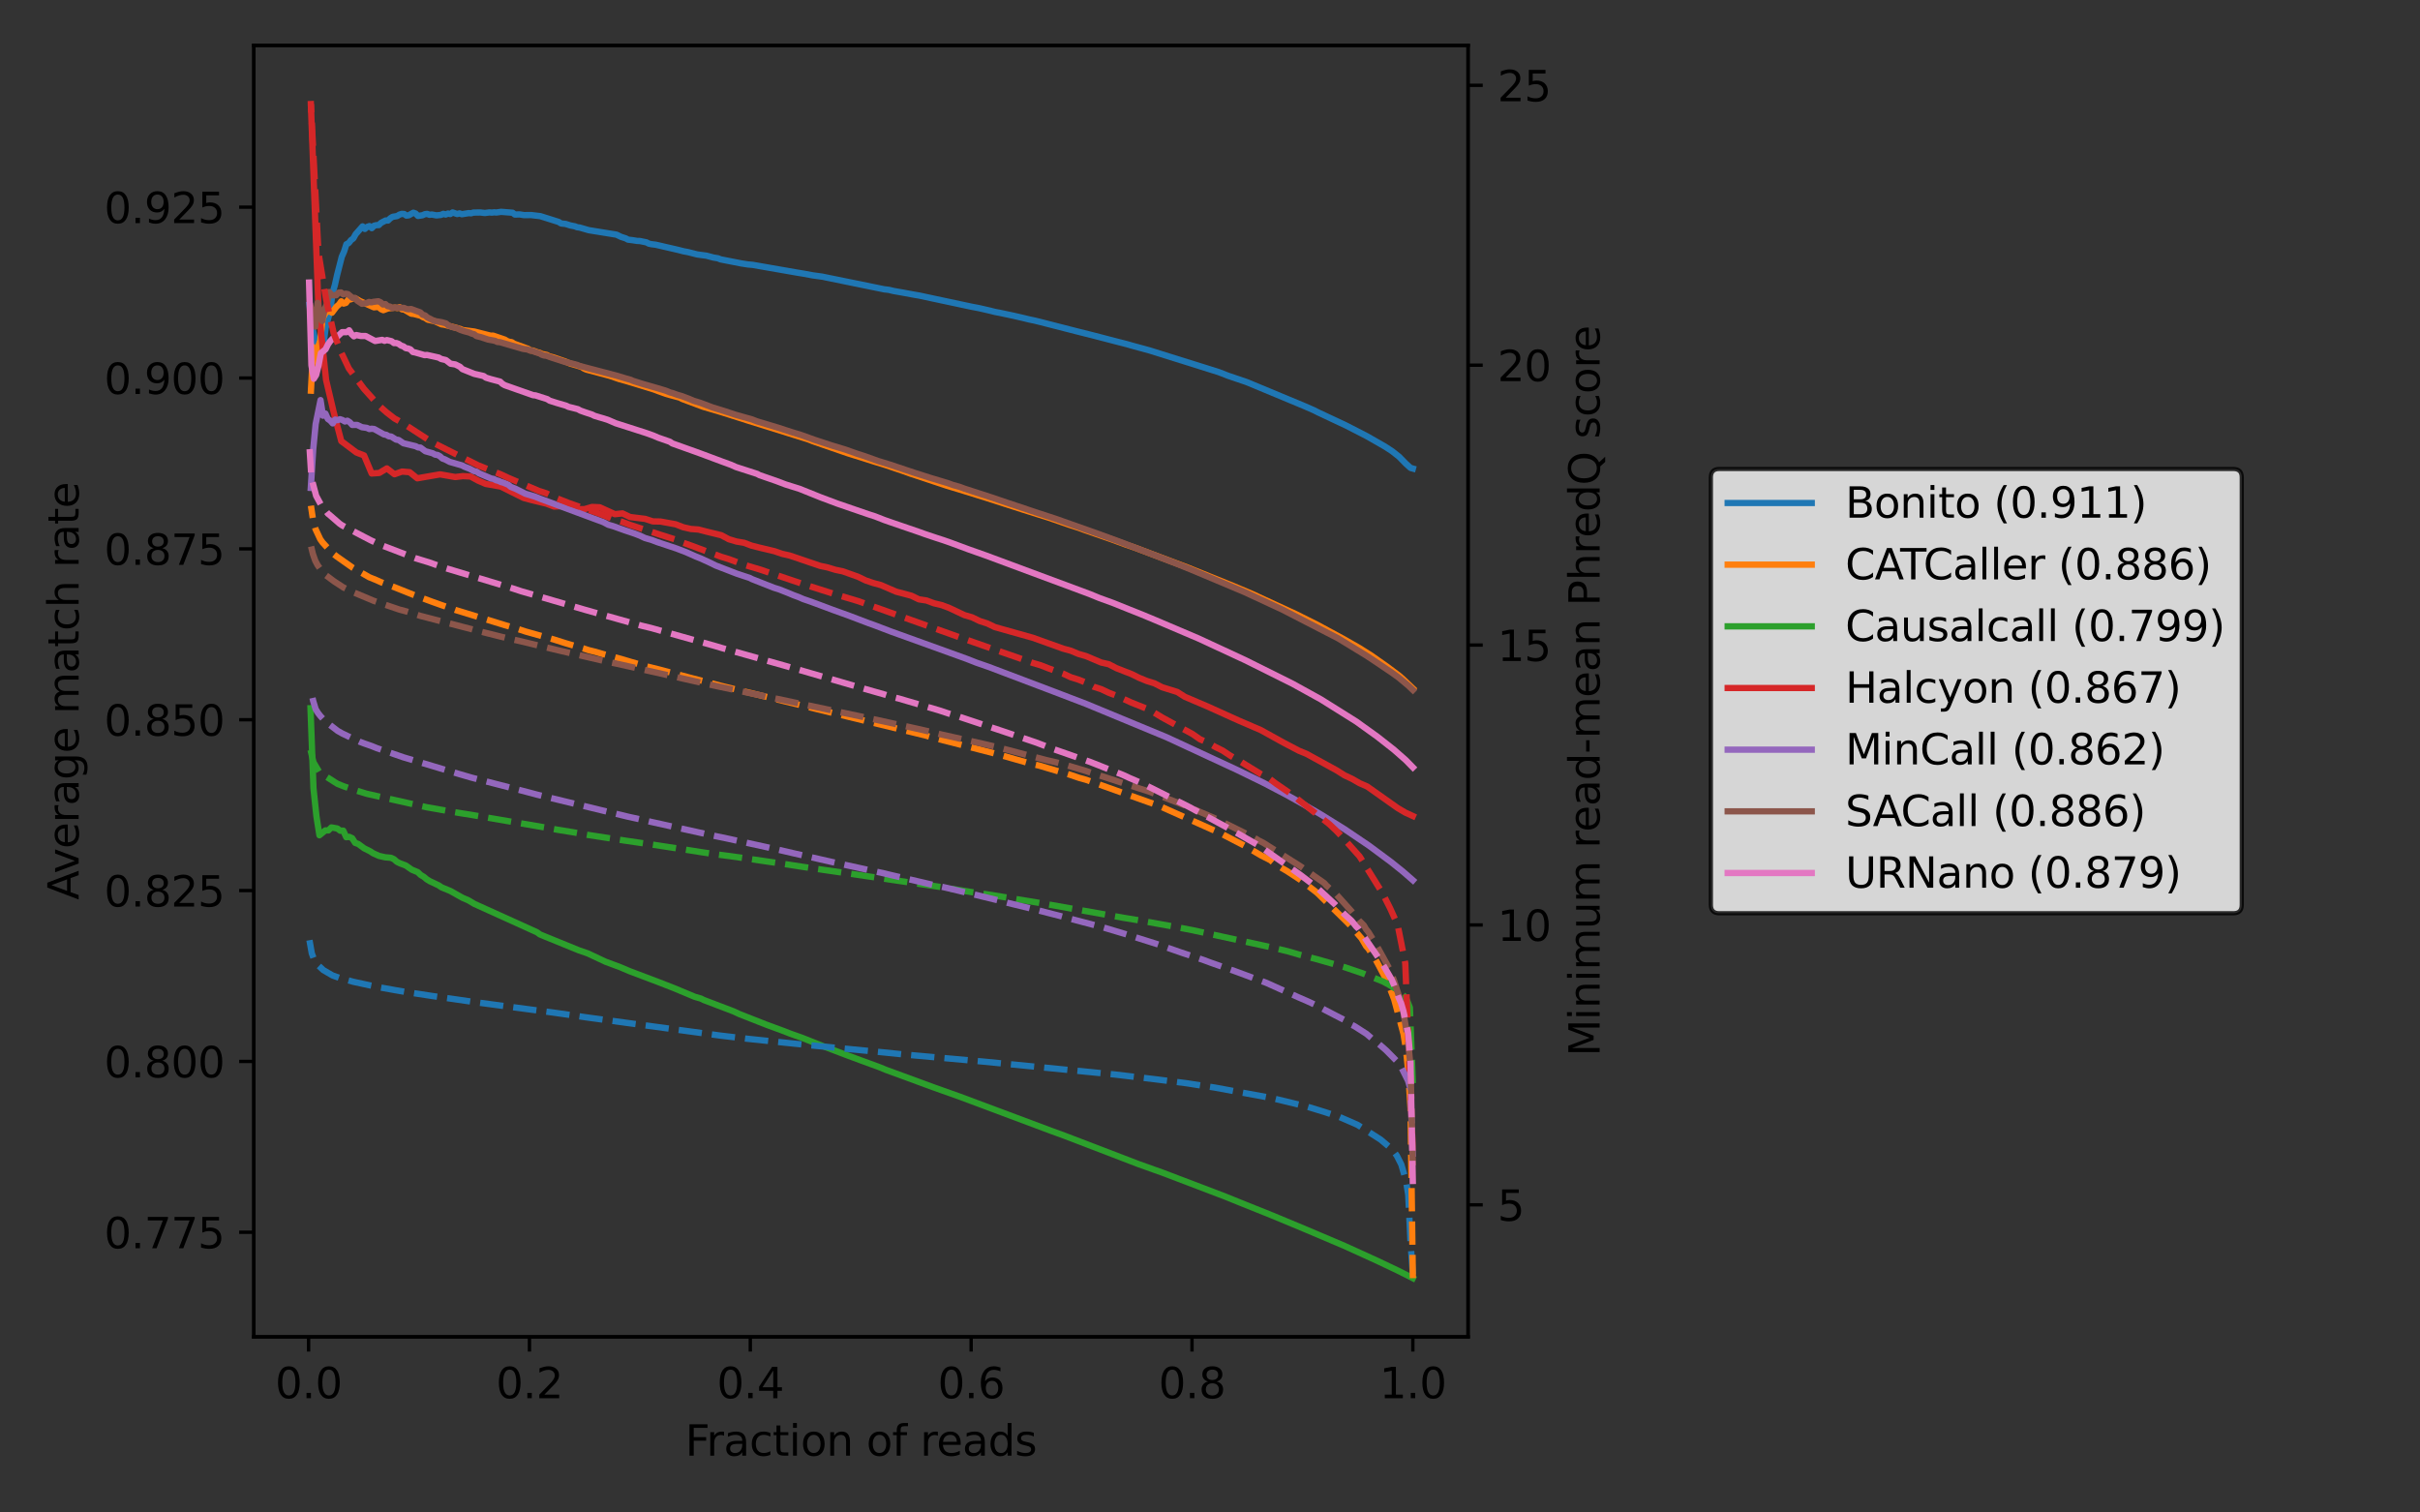<?xml version="1.0" encoding="utf-8" standalone="no"?>
<!DOCTYPE svg PUBLIC "-//W3C//DTD SVG 1.1//EN"
  "http://www.w3.org/Graphics/SVG/1.1/DTD/svg11.dtd">
<svg height="360pt" version="1.1" viewBox="0 0 576 360" width="576pt" xmlns="http://www.w3.org/2000/svg" xmlns:xlink="http://www.w3.org/1999/xlink">
 <rect x="0" y="0" width="576" height="360" fill="#333333" stroke="none"/>
 <defs>
  <style type="text/css">*{stroke-linecap:butt;stroke-linejoin:round;}</style>
 </defs>
 <g id="figure_1">
  <g id="patch_1">
   <path d="M 0 360 
L 576 360 
L 576 0 
L 0 0 
z
" style="fill:none;"/>
  </g>
  <g id="axes_1">
   <g id="patch_2">
    <path d="M 60.425 318.2 
L 349.42 318.2 
L 349.42 10.8 
L 60.425 10.8 
z
" style="fill:none;"/>
   </g>
   <g id="matplotlib.axis_1">
    <g id="xtick_1">
     <g id="line2d_1">
      <defs>
       <path d="M 0 0 
L 0 3.5 
" id="m37d0757cdc" style="stroke:#000000;stroke-width:0.8;"/>
      </defs>
      <g>
       <use style="stroke:#000000;stroke-width:0.8;" x="73.449" xlink:href="#m37d0757cdc" y="318.2"/>
      </g>
     </g>
     <g id="text_1">
      <!-- 0.0 -->
      <g transform="translate(65.497 332.798)scale(0.1 -0.1)">
       <defs>
        <path d="M 2034 4250 
Q 1547 4250 1301 3770 
Q 1056 3291 1056 2328 
Q 1056 1369 1301 889 
Q 1547 409 2034 409 
Q 2525 409 2770 889 
Q 3016 1369 3016 2328 
Q 3016 3291 2770 3770 
Q 2525 4250 2034 4250 
z
M 2034 4750 
Q 2819 4750 3233 4129 
Q 3647 3509 3647 2328 
Q 3647 1150 3233 529 
Q 2819 -91 2034 -91 
Q 1250 -91 836 529 
Q 422 1150 422 2328 
Q 422 3509 836 4129 
Q 1250 4750 2034 4750 
z
" id="DejaVuSans-30" transform="scale(0.016)"/>
        <path d="M 684 794 
L 1344 794 
L 1344 0 
L 684 0 
L 684 794 
z
" id="DejaVuSans-2e" transform="scale(0.016)"/>
       </defs>
       <use xlink:href="#DejaVuSans-30"/>
       <use x="63.623" xlink:href="#DejaVuSans-2e"/>
       <use x="95.41" xlink:href="#DejaVuSans-30"/>
      </g>
     </g>
    </g>
    <g id="xtick_2">
     <g id="line2d_2">
      <g>
       <use style="stroke:#000000;stroke-width:0.8;" x="126.016" xlink:href="#m37d0757cdc" y="318.2"/>
      </g>
     </g>
     <g id="text_2">
      <!-- 0.2 -->
      <g transform="translate(118.064 332.798)scale(0.1 -0.1)">
       <defs>
        <path d="M 1228 531 
L 3431 531 
L 3431 0 
L 469 0 
L 469 531 
Q 828 903 1448 1529 
Q 2069 2156 2228 2338 
Q 2531 2678 2651 2914 
Q 2772 3150 2772 3378 
Q 2772 3750 2511 3984 
Q 2250 4219 1831 4219 
Q 1534 4219 1204 4116 
Q 875 4013 500 3803 
L 500 4441 
Q 881 4594 1212 4672 
Q 1544 4750 1819 4750 
Q 2544 4750 2975 4387 
Q 3406 4025 3406 3419 
Q 3406 3131 3298 2873 
Q 3191 2616 2906 2266 
Q 2828 2175 2409 1742 
Q 1991 1309 1228 531 
z
" id="DejaVuSans-32" transform="scale(0.016)"/>
       </defs>
       <use xlink:href="#DejaVuSans-30"/>
       <use x="63.623" xlink:href="#DejaVuSans-2e"/>
       <use x="95.41" xlink:href="#DejaVuSans-32"/>
      </g>
     </g>
    </g>
    <g id="xtick_3">
     <g id="line2d_3">
      <g>
       <use style="stroke:#000000;stroke-width:0.8;" x="178.583" xlink:href="#m37d0757cdc" y="318.2"/>
      </g>
     </g>
     <g id="text_3">
      <!-- 0.4 -->
      <g transform="translate(170.631 332.798)scale(0.1 -0.1)">
       <defs>
        <path d="M 2419 4116 
L 825 1625 
L 2419 1625 
L 2419 4116 
z
M 2253 4666 
L 3047 4666 
L 3047 1625 
L 3713 1625 
L 3713 1100 
L 3047 1100 
L 3047 0 
L 2419 0 
L 2419 1100 
L 313 1100 
L 313 1709 
L 2253 4666 
z
" id="DejaVuSans-34" transform="scale(0.016)"/>
       </defs>
       <use xlink:href="#DejaVuSans-30"/>
       <use x="63.623" xlink:href="#DejaVuSans-2e"/>
       <use x="95.41" xlink:href="#DejaVuSans-34"/>
      </g>
     </g>
    </g>
    <g id="xtick_4">
     <g id="line2d_4">
      <g>
       <use style="stroke:#000000;stroke-width:0.8;" x="231.15" xlink:href="#m37d0757cdc" y="318.2"/>
      </g>
     </g>
     <g id="text_4">
      <!-- 0.6 -->
      <g transform="translate(223.198 332.798)scale(0.1 -0.1)">
       <defs>
        <path d="M 2113 2584 
Q 1688 2584 1439 2293 
Q 1191 2003 1191 1497 
Q 1191 994 1439 701 
Q 1688 409 2113 409 
Q 2538 409 2786 701 
Q 3034 994 3034 1497 
Q 3034 2003 2786 2293 
Q 2538 2584 2113 2584 
z
M 3366 4563 
L 3366 3988 
Q 3128 4100 2886 4159 
Q 2644 4219 2406 4219 
Q 1781 4219 1451 3797 
Q 1122 3375 1075 2522 
Q 1259 2794 1537 2939 
Q 1816 3084 2150 3084 
Q 2853 3084 3261 2657 
Q 3669 2231 3669 1497 
Q 3669 778 3244 343 
Q 2819 -91 2113 -91 
Q 1303 -91 875 529 
Q 447 1150 447 2328 
Q 447 3434 972 4092 
Q 1497 4750 2381 4750 
Q 2619 4750 2861 4703 
Q 3103 4656 3366 4563 
z
" id="DejaVuSans-36" transform="scale(0.016)"/>
       </defs>
       <use xlink:href="#DejaVuSans-30"/>
       <use x="63.623" xlink:href="#DejaVuSans-2e"/>
       <use x="95.41" xlink:href="#DejaVuSans-36"/>
      </g>
     </g>
    </g>
    <g id="xtick_5">
     <g id="line2d_5">
      <g>
       <use style="stroke:#000000;stroke-width:0.8;" x="283.717" xlink:href="#m37d0757cdc" y="318.2"/>
      </g>
     </g>
     <g id="text_5">
      <!-- 0.8 -->
      <g transform="translate(275.765 332.798)scale(0.1 -0.1)">
       <defs>
        <path d="M 2034 2216 
Q 1584 2216 1326 1975 
Q 1069 1734 1069 1313 
Q 1069 891 1326 650 
Q 1584 409 2034 409 
Q 2484 409 2743 651 
Q 3003 894 3003 1313 
Q 3003 1734 2745 1975 
Q 2488 2216 2034 2216 
z
M 1403 2484 
Q 997 2584 770 2862 
Q 544 3141 544 3541 
Q 544 4100 942 4425 
Q 1341 4750 2034 4750 
Q 2731 4750 3128 4425 
Q 3525 4100 3525 3541 
Q 3525 3141 3298 2862 
Q 3072 2584 2669 2484 
Q 3125 2378 3379 2068 
Q 3634 1759 3634 1313 
Q 3634 634 3220 271 
Q 2806 -91 2034 -91 
Q 1263 -91 848 271 
Q 434 634 434 1313 
Q 434 1759 690 2068 
Q 947 2378 1403 2484 
z
M 1172 3481 
Q 1172 3119 1398 2916 
Q 1625 2713 2034 2713 
Q 2441 2713 2670 2916 
Q 2900 3119 2900 3481 
Q 2900 3844 2670 4047 
Q 2441 4250 2034 4250 
Q 1625 4250 1398 4047 
Q 1172 3844 1172 3481 
z
" id="DejaVuSans-38" transform="scale(0.016)"/>
       </defs>
       <use xlink:href="#DejaVuSans-30"/>
       <use x="63.623" xlink:href="#DejaVuSans-2e"/>
       <use x="95.41" xlink:href="#DejaVuSans-38"/>
      </g>
     </g>
    </g>
    <g id="xtick_6">
     <g id="line2d_6">
      <g>
       <use style="stroke:#000000;stroke-width:0.8;" x="336.284" xlink:href="#m37d0757cdc" y="318.2"/>
      </g>
     </g>
     <g id="text_6">
      <!-- 1.0 -->
      <g transform="translate(328.332 332.798)scale(0.1 -0.1)">
       <defs>
        <path d="M 794 531 
L 1825 531 
L 1825 4091 
L 703 3866 
L 703 4441 
L 1819 4666 
L 2450 4666 
L 2450 531 
L 3481 531 
L 3481 0 
L 794 0 
L 794 531 
z
" id="DejaVuSans-31" transform="scale(0.016)"/>
       </defs>
       <use xlink:href="#DejaVuSans-31"/>
       <use x="63.623" xlink:href="#DejaVuSans-2e"/>
       <use x="95.41" xlink:href="#DejaVuSans-30"/>
      </g>
     </g>
    </g>
    <g id="text_7">
     <!-- Fraction of reads -->
     <g transform="translate(163.103 346.477)scale(0.1 -0.1)">
      <defs>
       <path d="M 628 4666 
L 3309 4666 
L 3309 4134 
L 1259 4134 
L 1259 2759 
L 3109 2759 
L 3109 2228 
L 1259 2228 
L 1259 0 
L 628 0 
L 628 4666 
z
" id="DejaVuSans-46" transform="scale(0.016)"/>
       <path d="M 2631 2963 
Q 2534 3019 2420 3045 
Q 2306 3072 2169 3072 
Q 1681 3072 1420 2755 
Q 1159 2438 1159 1844 
L 1159 0 
L 581 0 
L 581 3500 
L 1159 3500 
L 1159 2956 
Q 1341 3275 1631 3429 
Q 1922 3584 2338 3584 
Q 2397 3584 2469 3576 
Q 2541 3569 2628 3553 
L 2631 2963 
z
" id="DejaVuSans-72" transform="scale(0.016)"/>
       <path d="M 2194 1759 
Q 1497 1759 1228 1600 
Q 959 1441 959 1056 
Q 959 750 1161 570 
Q 1363 391 1709 391 
Q 2188 391 2477 730 
Q 2766 1069 2766 1631 
L 2766 1759 
L 2194 1759 
z
M 3341 1997 
L 3341 0 
L 2766 0 
L 2766 531 
Q 2569 213 2275 61 
Q 1981 -91 1556 -91 
Q 1019 -91 701 211 
Q 384 513 384 1019 
Q 384 1609 779 1909 
Q 1175 2209 1959 2209 
L 2766 2209 
L 2766 2266 
Q 2766 2663 2505 2880 
Q 2244 3097 1772 3097 
Q 1472 3097 1187 3025 
Q 903 2953 641 2809 
L 641 3341 
Q 956 3463 1253 3523 
Q 1550 3584 1831 3584 
Q 2591 3584 2966 3190 
Q 3341 2797 3341 1997 
z
" id="DejaVuSans-61" transform="scale(0.016)"/>
       <path d="M 3122 3366 
L 3122 2828 
Q 2878 2963 2633 3030 
Q 2388 3097 2138 3097 
Q 1578 3097 1268 2742 
Q 959 2388 959 1747 
Q 959 1106 1268 751 
Q 1578 397 2138 397 
Q 2388 397 2633 464 
Q 2878 531 3122 666 
L 3122 134 
Q 2881 22 2623 -34 
Q 2366 -91 2075 -91 
Q 1284 -91 818 406 
Q 353 903 353 1747 
Q 353 2603 823 3093 
Q 1294 3584 2113 3584 
Q 2378 3584 2631 3529 
Q 2884 3475 3122 3366 
z
" id="DejaVuSans-63" transform="scale(0.016)"/>
       <path d="M 1172 4494 
L 1172 3500 
L 2356 3500 
L 2356 3053 
L 1172 3053 
L 1172 1153 
Q 1172 725 1289 603 
Q 1406 481 1766 481 
L 2356 481 
L 2356 0 
L 1766 0 
Q 1100 0 847 248 
Q 594 497 594 1153 
L 594 3053 
L 172 3053 
L 172 3500 
L 594 3500 
L 594 4494 
L 1172 4494 
z
" id="DejaVuSans-74" transform="scale(0.016)"/>
       <path d="M 603 3500 
L 1178 3500 
L 1178 0 
L 603 0 
L 603 3500 
z
M 603 4863 
L 1178 4863 
L 1178 4134 
L 603 4134 
L 603 4863 
z
" id="DejaVuSans-69" transform="scale(0.016)"/>
       <path d="M 1959 3097 
Q 1497 3097 1228 2736 
Q 959 2375 959 1747 
Q 959 1119 1226 758 
Q 1494 397 1959 397 
Q 2419 397 2687 759 
Q 2956 1122 2956 1747 
Q 2956 2369 2687 2733 
Q 2419 3097 1959 3097 
z
M 1959 3584 
Q 2709 3584 3137 3096 
Q 3566 2609 3566 1747 
Q 3566 888 3137 398 
Q 2709 -91 1959 -91 
Q 1206 -91 779 398 
Q 353 888 353 1747 
Q 353 2609 779 3096 
Q 1206 3584 1959 3584 
z
" id="DejaVuSans-6f" transform="scale(0.016)"/>
       <path d="M 3513 2113 
L 3513 0 
L 2938 0 
L 2938 2094 
Q 2938 2591 2744 2837 
Q 2550 3084 2163 3084 
Q 1697 3084 1428 2787 
Q 1159 2491 1159 1978 
L 1159 0 
L 581 0 
L 581 3500 
L 1159 3500 
L 1159 2956 
Q 1366 3272 1645 3428 
Q 1925 3584 2291 3584 
Q 2894 3584 3203 3211 
Q 3513 2838 3513 2113 
z
" id="DejaVuSans-6e" transform="scale(0.016)"/>
       <path id="DejaVuSans-20" transform="scale(0.016)"/>
       <path d="M 2375 4863 
L 2375 4384 
L 1825 4384 
Q 1516 4384 1395 4259 
Q 1275 4134 1275 3809 
L 1275 3500 
L 2222 3500 
L 2222 3053 
L 1275 3053 
L 1275 0 
L 697 0 
L 697 3053 
L 147 3053 
L 147 3500 
L 697 3500 
L 697 3744 
Q 697 4328 969 4595 
Q 1241 4863 1831 4863 
L 2375 4863 
z
" id="DejaVuSans-66" transform="scale(0.016)"/>
       <path d="M 3597 1894 
L 3597 1613 
L 953 1613 
Q 991 1019 1311 708 
Q 1631 397 2203 397 
Q 2534 397 2845 478 
Q 3156 559 3463 722 
L 3463 178 
Q 3153 47 2828 -22 
Q 2503 -91 2169 -91 
Q 1331 -91 842 396 
Q 353 884 353 1716 
Q 353 2575 817 3079 
Q 1281 3584 2069 3584 
Q 2775 3584 3186 3129 
Q 3597 2675 3597 1894 
z
M 3022 2063 
Q 3016 2534 2758 2815 
Q 2500 3097 2075 3097 
Q 1594 3097 1305 2825 
Q 1016 2553 972 2059 
L 3022 2063 
z
" id="DejaVuSans-65" transform="scale(0.016)"/>
       <path d="M 2906 2969 
L 2906 4863 
L 3481 4863 
L 3481 0 
L 2906 0 
L 2906 525 
Q 2725 213 2448 61 
Q 2172 -91 1784 -91 
Q 1150 -91 751 415 
Q 353 922 353 1747 
Q 353 2572 751 3078 
Q 1150 3584 1784 3584 
Q 2172 3584 2448 3432 
Q 2725 3281 2906 2969 
z
M 947 1747 
Q 947 1113 1208 752 
Q 1469 391 1925 391 
Q 2381 391 2643 752 
Q 2906 1113 2906 1747 
Q 2906 2381 2643 2742 
Q 2381 3103 1925 3103 
Q 1469 3103 1208 2742 
Q 947 2381 947 1747 
z
" id="DejaVuSans-64" transform="scale(0.016)"/>
       <path d="M 2834 3397 
L 2834 2853 
Q 2591 2978 2328 3040 
Q 2066 3103 1784 3103 
Q 1356 3103 1142 2972 
Q 928 2841 928 2578 
Q 928 2378 1081 2264 
Q 1234 2150 1697 2047 
L 1894 2003 
Q 2506 1872 2764 1633 
Q 3022 1394 3022 966 
Q 3022 478 2636 193 
Q 2250 -91 1575 -91 
Q 1294 -91 989 -36 
Q 684 19 347 128 
L 347 722 
Q 666 556 975 473 
Q 1284 391 1588 391 
Q 1994 391 2212 530 
Q 2431 669 2431 922 
Q 2431 1156 2273 1281 
Q 2116 1406 1581 1522 
L 1381 1569 
Q 847 1681 609 1914 
Q 372 2147 372 2553 
Q 372 3047 722 3315 
Q 1072 3584 1716 3584 
Q 2034 3584 2315 3537 
Q 2597 3491 2834 3397 
z
" id="DejaVuSans-73" transform="scale(0.016)"/>
      </defs>
      <use xlink:href="#DejaVuSans-46"/>
      <use x="50.27" xlink:href="#DejaVuSans-72"/>
      <use x="91.383" xlink:href="#DejaVuSans-61"/>
      <use x="152.662" xlink:href="#DejaVuSans-63"/>
      <use x="207.643" xlink:href="#DejaVuSans-74"/>
      <use x="246.852" xlink:href="#DejaVuSans-69"/>
      <use x="274.635" xlink:href="#DejaVuSans-6f"/>
      <use x="335.816" xlink:href="#DejaVuSans-6e"/>
      <use x="399.195" xlink:href="#DejaVuSans-20"/>
      <use x="430.982" xlink:href="#DejaVuSans-6f"/>
      <use x="492.164" xlink:href="#DejaVuSans-66"/>
      <use x="527.369" xlink:href="#DejaVuSans-20"/>
      <use x="559.156" xlink:href="#DejaVuSans-72"/>
      <use x="598.02" xlink:href="#DejaVuSans-65"/>
      <use x="659.543" xlink:href="#DejaVuSans-61"/>
      <use x="720.822" xlink:href="#DejaVuSans-64"/>
      <use x="784.299" xlink:href="#DejaVuSans-73"/>
     </g>
    </g>
   </g>
   <g id="matplotlib.axis_2">
    <g id="ytick_1">
     <g id="line2d_7">
      <defs>
       <path d="M 0 0 
L -3.5 0 
" id="md8f782e4ec" style="stroke:#000000;stroke-width:0.8;"/>
      </defs>
      <g>
       <use style="stroke:#000000;stroke-width:0.8;" x="60.425" xlink:href="#md8f782e4ec" y="293.305"/>
      </g>
     </g>
     <g id="text_8">
      <!-- 0.775 -->
      <g transform="translate(24.797 297.104)scale(0.1 -0.1)">
       <defs>
        <path d="M 525 4666 
L 3525 4666 
L 3525 4397 
L 1831 0 
L 1172 0 
L 2766 4134 
L 525 4134 
L 525 4666 
z
" id="DejaVuSans-37" transform="scale(0.016)"/>
        <path d="M 691 4666 
L 3169 4666 
L 3169 4134 
L 1269 4134 
L 1269 2991 
Q 1406 3038 1543 3061 
Q 1681 3084 1819 3084 
Q 2600 3084 3056 2656 
Q 3513 2228 3513 1497 
Q 3513 744 3044 326 
Q 2575 -91 1722 -91 
Q 1428 -91 1123 -41 
Q 819 9 494 109 
L 494 744 
Q 775 591 1075 516 
Q 1375 441 1709 441 
Q 2250 441 2565 725 
Q 2881 1009 2881 1497 
Q 2881 1984 2565 2268 
Q 2250 2553 1709 2553 
Q 1456 2553 1204 2497 
Q 953 2441 691 2322 
L 691 4666 
z
" id="DejaVuSans-35" transform="scale(0.016)"/>
       </defs>
       <use xlink:href="#DejaVuSans-30"/>
       <use x="63.623" xlink:href="#DejaVuSans-2e"/>
       <use x="95.41" xlink:href="#DejaVuSans-37"/>
       <use x="159.033" xlink:href="#DejaVuSans-37"/>
       <use x="222.656" xlink:href="#DejaVuSans-35"/>
      </g>
     </g>
    </g>
    <g id="ytick_2">
     <g id="line2d_8">
      <g>
       <use style="stroke:#000000;stroke-width:0.8;" x="60.425" xlink:href="#md8f782e4ec" y="252.639"/>
      </g>
     </g>
     <g id="text_9">
      <!-- 0.800 -->
      <g transform="translate(24.797 256.438)scale(0.1 -0.1)">
       <use xlink:href="#DejaVuSans-30"/>
       <use x="63.623" xlink:href="#DejaVuSans-2e"/>
       <use x="95.41" xlink:href="#DejaVuSans-38"/>
       <use x="159.033" xlink:href="#DejaVuSans-30"/>
       <use x="222.656" xlink:href="#DejaVuSans-30"/>
      </g>
     </g>
    </g>
    <g id="ytick_3">
     <g id="line2d_9">
      <g>
       <use style="stroke:#000000;stroke-width:0.8;" x="60.425" xlink:href="#md8f782e4ec" y="211.972"/>
      </g>
     </g>
     <g id="text_10">
      <!-- 0.825 -->
      <g transform="translate(24.797 215.771)scale(0.1 -0.1)">
       <use xlink:href="#DejaVuSans-30"/>
       <use x="63.623" xlink:href="#DejaVuSans-2e"/>
       <use x="95.41" xlink:href="#DejaVuSans-38"/>
       <use x="159.033" xlink:href="#DejaVuSans-32"/>
       <use x="222.656" xlink:href="#DejaVuSans-35"/>
      </g>
     </g>
    </g>
    <g id="ytick_4">
     <g id="line2d_10">
      <g>
       <use style="stroke:#000000;stroke-width:0.8;" x="60.425" xlink:href="#md8f782e4ec" y="171.306"/>
      </g>
     </g>
     <g id="text_11">
      <!-- 0.850 -->
      <g transform="translate(24.797 175.105)scale(0.1 -0.1)">
       <use xlink:href="#DejaVuSans-30"/>
       <use x="63.623" xlink:href="#DejaVuSans-2e"/>
       <use x="95.41" xlink:href="#DejaVuSans-38"/>
       <use x="159.033" xlink:href="#DejaVuSans-35"/>
       <use x="222.656" xlink:href="#DejaVuSans-30"/>
      </g>
     </g>
    </g>
    <g id="ytick_5">
     <g id="line2d_11">
      <g>
       <use style="stroke:#000000;stroke-width:0.8;" x="60.425" xlink:href="#md8f782e4ec" y="130.64"/>
      </g>
     </g>
     <g id="text_12">
      <!-- 0.875 -->
      <g transform="translate(24.797 134.439)scale(0.1 -0.1)">
       <use xlink:href="#DejaVuSans-30"/>
       <use x="63.623" xlink:href="#DejaVuSans-2e"/>
       <use x="95.41" xlink:href="#DejaVuSans-38"/>
       <use x="159.033" xlink:href="#DejaVuSans-37"/>
       <use x="222.656" xlink:href="#DejaVuSans-35"/>
      </g>
     </g>
    </g>
    <g id="ytick_6">
     <g id="line2d_12">
      <g>
       <use style="stroke:#000000;stroke-width:0.8;" x="60.425" xlink:href="#md8f782e4ec" y="89.973"/>
      </g>
     </g>
     <g id="text_13">
      <!-- 0.900 -->
      <g transform="translate(24.797 93.772)scale(0.1 -0.1)">
       <defs>
        <path d="M 703 97 
L 703 672 
Q 941 559 1184 500 
Q 1428 441 1663 441 
Q 2288 441 2617 861 
Q 2947 1281 2994 2138 
Q 2813 1869 2534 1725 
Q 2256 1581 1919 1581 
Q 1219 1581 811 2004 
Q 403 2428 403 3163 
Q 403 3881 828 4315 
Q 1253 4750 1959 4750 
Q 2769 4750 3195 4129 
Q 3622 3509 3622 2328 
Q 3622 1225 3098 567 
Q 2575 -91 1691 -91 
Q 1453 -91 1209 -44 
Q 966 3 703 97 
z
M 1959 2075 
Q 2384 2075 2632 2365 
Q 2881 2656 2881 3163 
Q 2881 3666 2632 3958 
Q 2384 4250 1959 4250 
Q 1534 4250 1286 3958 
Q 1038 3666 1038 3163 
Q 1038 2656 1286 2365 
Q 1534 2075 1959 2075 
z
" id="DejaVuSans-39" transform="scale(0.016)"/>
       </defs>
       <use xlink:href="#DejaVuSans-30"/>
       <use x="63.623" xlink:href="#DejaVuSans-2e"/>
       <use x="95.41" xlink:href="#DejaVuSans-39"/>
       <use x="159.033" xlink:href="#DejaVuSans-30"/>
       <use x="222.656" xlink:href="#DejaVuSans-30"/>
      </g>
     </g>
    </g>
    <g id="ytick_7">
     <g id="line2d_13">
      <g>
       <use style="stroke:#000000;stroke-width:0.8;" x="60.425" xlink:href="#md8f782e4ec" y="49.307"/>
      </g>
     </g>
     <g id="text_14">
      <!-- 0.925 -->
      <g transform="translate(24.797 53.106)scale(0.1 -0.1)">
       <use xlink:href="#DejaVuSans-30"/>
       <use x="63.623" xlink:href="#DejaVuSans-2e"/>
       <use x="95.41" xlink:href="#DejaVuSans-39"/>
       <use x="159.033" xlink:href="#DejaVuSans-32"/>
       <use x="222.656" xlink:href="#DejaVuSans-35"/>
      </g>
     </g>
    </g>
    <g id="text_15">
     <!-- Average match rate -->
     <g transform="translate(18.717 214.18)rotate(-90)scale(0.1 -0.1)">
      <defs>
       <path d="M 2188 4044 
L 1331 1722 
L 3047 1722 
L 2188 4044 
z
M 1831 4666 
L 2547 4666 
L 4325 0 
L 3669 0 
L 3244 1197 
L 1141 1197 
L 716 0 
L 50 0 
L 1831 4666 
z
" id="DejaVuSans-41" transform="scale(0.016)"/>
       <path d="M 191 3500 
L 800 3500 
L 1894 563 
L 2988 3500 
L 3597 3500 
L 2284 0 
L 1503 0 
L 191 3500 
z
" id="DejaVuSans-76" transform="scale(0.016)"/>
       <path d="M 2906 1791 
Q 2906 2416 2648 2759 
Q 2391 3103 1925 3103 
Q 1463 3103 1205 2759 
Q 947 2416 947 1791 
Q 947 1169 1205 825 
Q 1463 481 1925 481 
Q 2391 481 2648 825 
Q 2906 1169 2906 1791 
z
M 3481 434 
Q 3481 -459 3084 -895 
Q 2688 -1331 1869 -1331 
Q 1566 -1331 1297 -1286 
Q 1028 -1241 775 -1147 
L 775 -588 
Q 1028 -725 1275 -790 
Q 1522 -856 1778 -856 
Q 2344 -856 2625 -561 
Q 2906 -266 2906 331 
L 2906 616 
Q 2728 306 2450 153 
Q 2172 0 1784 0 
Q 1141 0 747 490 
Q 353 981 353 1791 
Q 353 2603 747 3093 
Q 1141 3584 1784 3584 
Q 2172 3584 2450 3431 
Q 2728 3278 2906 2969 
L 2906 3500 
L 3481 3500 
L 3481 434 
z
" id="DejaVuSans-67" transform="scale(0.016)"/>
       <path d="M 3328 2828 
Q 3544 3216 3844 3400 
Q 4144 3584 4550 3584 
Q 5097 3584 5394 3201 
Q 5691 2819 5691 2113 
L 5691 0 
L 5113 0 
L 5113 2094 
Q 5113 2597 4934 2840 
Q 4756 3084 4391 3084 
Q 3944 3084 3684 2787 
Q 3425 2491 3425 1978 
L 3425 0 
L 2847 0 
L 2847 2094 
Q 2847 2600 2669 2842 
Q 2491 3084 2119 3084 
Q 1678 3084 1418 2786 
Q 1159 2488 1159 1978 
L 1159 0 
L 581 0 
L 581 3500 
L 1159 3500 
L 1159 2956 
Q 1356 3278 1631 3431 
Q 1906 3584 2284 3584 
Q 2666 3584 2933 3390 
Q 3200 3197 3328 2828 
z
" id="DejaVuSans-6d" transform="scale(0.016)"/>
       <path d="M 3513 2113 
L 3513 0 
L 2938 0 
L 2938 2094 
Q 2938 2591 2744 2837 
Q 2550 3084 2163 3084 
Q 1697 3084 1428 2787 
Q 1159 2491 1159 1978 
L 1159 0 
L 581 0 
L 581 4863 
L 1159 4863 
L 1159 2956 
Q 1366 3272 1645 3428 
Q 1925 3584 2291 3584 
Q 2894 3584 3203 3211 
Q 3513 2838 3513 2113 
z
" id="DejaVuSans-68" transform="scale(0.016)"/>
      </defs>
      <use xlink:href="#DejaVuSans-41"/>
      <use x="62.533" xlink:href="#DejaVuSans-76"/>
      <use x="121.713" xlink:href="#DejaVuSans-65"/>
      <use x="183.236" xlink:href="#DejaVuSans-72"/>
      <use x="224.35" xlink:href="#DejaVuSans-61"/>
      <use x="285.629" xlink:href="#DejaVuSans-67"/>
      <use x="349.105" xlink:href="#DejaVuSans-65"/>
      <use x="410.629" xlink:href="#DejaVuSans-20"/>
      <use x="442.416" xlink:href="#DejaVuSans-6d"/>
      <use x="539.828" xlink:href="#DejaVuSans-61"/>
      <use x="601.107" xlink:href="#DejaVuSans-74"/>
      <use x="640.316" xlink:href="#DejaVuSans-63"/>
      <use x="695.297" xlink:href="#DejaVuSans-68"/>
      <use x="758.676" xlink:href="#DejaVuSans-20"/>
      <use x="790.463" xlink:href="#DejaVuSans-72"/>
      <use x="831.576" xlink:href="#DejaVuSans-61"/>
      <use x="892.855" xlink:href="#DejaVuSans-74"/>
      <use x="932.064" xlink:href="#DejaVuSans-65"/>
     </g>
    </g>
   </g>
   <g id="line2d_14">
    <path clip-path="url(#pcb96e61ed0)" d="M 336.284 111.525 
L 335.734 111.374 
L 334.636 110.379 
L 332.987 108.691 
L 331.339 107.392 
L 329.691 106.313 
L 325.295 103.798 
L 320.35 101.26 
L 313.757 98.169 
L 312.658 97.612 
L 310.461 96.654 
L 296.725 90.938 
L 292.33 89.446 
L 290.132 88.587 
L 273.649 83.42 
L 269.254 82.219 
L 268.155 81.9 
L 265.957 81.339 
L 259.913 79.769 
L 256.067 78.805 
L 247.826 76.691 
L 246.178 76.283 
L 245.079 76.062 
L 243.431 75.661 
L 241.233 75.154 
L 237.936 74.453 
L 236.838 74.25 
L 235.739 73.968 
L 232.992 73.337 
L 231.343 73.024 
L 229.695 72.678 
L 218.706 70.331 
L 217.608 70.148 
L 214.86 69.642 
L 212.663 69.255 
L 211.564 68.988 
L 210.465 68.863 
L 195.63 65.838 
L 193.433 65.538 
L 191.235 65.133 
L 189.587 64.861 
L 179.148 63.041 
L 178.049 62.946 
L 176.401 62.692 
L 171.456 61.723 
L 170.906 61.481 
L 169.807 61.301 
L 168.159 60.859 
L 165.961 60.565 
L 163.764 60.006 
L 162.665 59.806 
L 161.566 59.516 
L 156.072 58.248 
L 154.973 58.113 
L 154.423 57.986 
L 153.874 57.687 
L 152.226 57.351 
L 151.676 57.349 
L 150.577 57.17 
L 149.479 57.04 
L 148.929 56.733 
L 147.83 56.381 
L 146.731 55.85 
L 140.138 54.788 
L 137.941 54.151 
L 137.391 54.094 
L 136.842 53.871 
L 135.743 53.656 
L 134.644 53.305 
L 133.545 53.188 
L 132.996 52.832 
L 128.6 51.445 
L 126.403 51.185 
L 124.754 51.205 
L 123.656 51.031 
L 122.557 51.067 
L 122.007 50.633 
L 119.26 50.418 
L 118.161 50.579 
L 117.612 50.536 
L 117.062 50.608 
L 116.513 50.552 
L 115.414 50.697 
L 114.315 50.573 
L 112.667 50.598 
L 112.118 50.772 
L 111.568 50.727 
L 109.92 50.989 
L 109.37 50.783 
L 108.821 50.945 
L 107.722 50.567 
L 107.173 50.947 
L 106.623 50.824 
L 106.074 51.063 
L 105.524 50.893 
L 104.975 51.151 
L 103.876 51.267 
L 102.777 51.061 
L 102.228 51.128 
L 101.678 50.909 
L 101.129 50.978 
L 100.58 51.23 
L 99.481 51.398 
L 98.931 50.821 
L 98.382 50.628 
L 97.283 51.247 
L 96.734 51.316 
L 96.184 50.937 
L 95.635 50.905 
L 95.085 51.078 
L 94.536 51.424 
L 93.437 51.611 
L 92.888 51.965 
L 92.338 52.496 
L 91.789 52.479 
L 90.69 53.044 
L 90.14 53.582 
L 89.591 53.589 
L 89.042 53.725 
L 88.492 54.302 
L 87.943 53.807 
L 87.393 54.003 
L 86.844 54.494 
L 86.294 53.881 
L 84.646 55.751 
L 84.097 56.75 
L 83.547 57.146 
L 82.998 57.858 
L 82.448 58.133 
L 81.899 59.858 
L 81.35 61.114 
L 80.251 65.406 
L 79.701 67.847 
L 79.152 69.753 
L 78.602 73.964 
L 77.504 78.039 
L 76.954 82.343 
L 76.405 80.82 
L 75.855 81.067 
L 75.306 81.863 
L 74.756 79.84 
L 74.207 77.11 
L 73.658 72.551 
L 73.658 72.551 
" style="fill:none;stroke:#1f77b4;stroke-linecap:square;stroke-width:1.5;"/>
   </g>
   <g id="line2d_15">
    <path clip-path="url(#pcb96e61ed0)" d="M 336.284 163.87 
L 334.061 161.752 
L 332.95 160.775 
L 330.171 158.695 
L 326.282 155.964 
L 323.503 154.222 
L 319.614 152.001 
L 313.501 148.698 
L 308.5 146.202 
L 297.942 141.33 
L 293.497 139.457 
L 282.939 135.194 
L 270.158 130.366 
L 267.936 129.603 
L 264.602 128.381 
L 257.933 126.07 
L 256.822 125.65 
L 254.599 124.934 
L 249.598 123.211 
L 243.486 121.298 
L 234.595 118.439 
L 228.483 116.544 
L 226.816 116.042 
L 225.149 115.534 
L 217.925 113.131 
L 216.813 112.774 
L 215.146 112.169 
L 210.701 110.663 
L 207.923 109.815 
L 205.144 108.926 
L 201.81 107.89 
L 197.92 106.549 
L 193.475 105.013 
L 192.364 104.57 
L 177.916 100.066 
L 176.805 99.704 
L 171.804 98.122 
L 167.358 96.811 
L 162.357 94.945 
L 161.801 94.641 
L 159.579 94.05 
L 158.467 93.728 
L 156.8 93.133 
L 155.689 92.713 
L 154.578 92.364 
L 151.244 91.339 
L 149.021 90.672 
L 147.354 90.211 
L 145.131 89.448 
L 139.574 87.972 
L 139.019 87.731 
L 138.463 87.361 
L 137.352 87.001 
L 135.685 86.527 
L 134.573 86.049 
L 131.795 85.089 
L 130.684 84.783 
L 130.128 84.482 
L 129.017 84.266 
L 128.461 83.978 
L 127.905 83.849 
L 126.794 83.424 
L 126.238 83.405 
L 125.682 83.018 
L 124.571 82.611 
L 122.348 81.803 
L 121.793 81.438 
L 121.237 81.373 
L 120.681 81.158 
L 120.126 80.824 
L 117.347 79.88 
L 116.792 79.901 
L 112.902 78.913 
L 110.124 78.554 
L 109.568 78.309 
L 108.456 77.988 
L 105.678 77.268 
L 105.122 77.203 
L 103.455 76.458 
L 101.788 76.083 
L 101.233 75.682 
L 100.677 75.49 
L 100.121 75.139 
L 98.454 74.717 
L 97.899 74.666 
L 96.232 73.685 
L 95.676 73.62 
L 95.12 73.12 
L 94.565 73.324 
L 94.009 73.227 
L 92.342 73.41 
L 91.231 73.827 
L 90.675 73.578 
L 90.119 73.051 
L 89.008 73.148 
L 85.674 71.662 
L 84.562 70.998 
L 84.007 71.011 
L 83.451 71.259 
L 82.895 71.316 
L 82.34 72.095 
L 81.784 72.26 
L 81.228 71.719 
L 80.673 72.496 
L 80.117 72.953 
L 79.006 74.428 
L 78.45 74.041 
L 77.894 74.125 
L 77.339 74.714 
L 76.783 75.801 
L 76.227 81.113 
L 75.672 82.656 
L 75.116 85.937 
L 74.56 82.61 
L 74.005 92.985 
L 74.005 92.985 
" style="fill:none;stroke:#ff7f0e;stroke-linecap:square;stroke-width:1.5;"/>
   </g>
   <g id="line2d_16">
    <path clip-path="url(#pcb96e61ed0)" d="M 336.284 304.227 
L 332.738 302.438 
L 327.774 300.082 
L 319.974 296.532 
L 310.755 292.615 
L 302.954 289.366 
L 295.154 286.235 
L 291.608 284.799 
L 276.716 279.124 
L 271.043 277.101 
L 253.315 270.3 
L 250.478 269.27 
L 228.495 261.047 
L 222.113 258.776 
L 210.766 254.605 
L 209.348 254.016 
L 205.093 252.46 
L 201.548 251.148 
L 195.874 248.99 
L 190.911 247.018 
L 188.074 246.017 
L 186.656 245.457 
L 182.401 243.89 
L 176.019 241.383 
L 174.6 240.722 
L 167.509 238.021 
L 166.8 237.666 
L 165.382 237.267 
L 160.418 235.191 
L 156.872 233.81 
L 149.781 231.128 
L 147.653 230.219 
L 144.107 228.899 
L 139.853 226.907 
L 137.725 226.173 
L 129.925 222.993 
L 128.506 222.407 
L 127.797 221.889 
L 112.905 215.142 
L 111.487 214.294 
L 110.069 213.684 
L 107.232 212.087 
L 105.105 211.207 
L 104.396 210.727 
L 102.268 209.723 
L 101.559 209.281 
L 100.85 208.684 
L 100.141 208.271 
L 99.432 207.589 
L 98.013 207.004 
L 96.595 206.01 
L 95.177 205.473 
L 94.468 205.124 
L 93.759 204.495 
L 93.049 204.175 
L 91.631 204.042 
L 90.213 203.72 
L 88.795 203.084 
L 88.085 202.614 
L 86.667 201.906 
L 85.249 200.868 
L 84.54 200.625 
L 83.831 199.515 
L 83.122 199.187 
L 82.412 199.27 
L 81.703 197.707 
L 80.994 197.73 
L 80.285 197.192 
L 78.867 196.946 
L 78.158 197.657 
L 77.448 197.644 
L 76.03 198.81 
L 75.321 194.322 
L 74.612 187.647 
L 73.903 168.574 
L 73.903 168.574 
" style="fill:none;stroke:#2ca02c;stroke-linecap:square;stroke-width:1.5;"/>
   </g>
   <g id="line2d_17">
    <path clip-path="url(#pcb96e61ed0)" d="M 336.284 194.228 
L 334.475 193.398 
L 332.666 192.33 
L 325.43 187.211 
L 323.621 186.421 
L 321.813 185.383 
L 320.004 184.537 
L 318.195 183.388 
L 310.959 179.422 
L 309.15 178.681 
L 305.532 176.782 
L 300.106 173.777 
L 294.679 171.44 
L 287.443 168.168 
L 282.016 165.851 
L 280.208 164.699 
L 276.59 163.573 
L 274.781 162.645 
L 272.972 162.087 
L 271.163 161.348 
L 269.354 160.456 
L 265.736 159.042 
L 263.927 158.106 
L 262.118 157.696 
L 258.501 156.166 
L 256.692 155.645 
L 254.883 154.886 
L 253.074 154.397 
L 245.838 151.803 
L 236.794 149.261 
L 234.985 148.394 
L 233.176 147.813 
L 231.367 146.938 
L 229.558 146.409 
L 225.94 144.701 
L 224.131 144.023 
L 222.322 143.6 
L 220.513 142.926 
L 218.705 142.651 
L 216.896 141.78 
L 213.278 140.822 
L 209.66 139.258 
L 207.851 138.773 
L 206.042 138.155 
L 204.233 137.281 
L 200.615 135.993 
L 198.807 135.617 
L 196.998 135.066 
L 195.189 134.682 
L 187.953 132.227 
L 186.144 131.823 
L 184.335 131.197 
L 180.717 130.337 
L 178.908 129.88 
L 177.1 129.197 
L 175.291 128.892 
L 173.482 128.351 
L 171.673 127.39 
L 168.055 126.509 
L 166.246 126.037 
L 164.437 125.906 
L 162.628 125.497 
L 160.819 124.79 
L 157.202 124.135 
L 155.393 124.1 
L 153.584 123.51 
L 149.966 123.06 
L 148.157 122.198 
L 146.348 122.384 
L 142.73 120.739 
L 140.921 120.661 
L 139.112 121.193 
L 137.303 121.174 
L 135.495 120.598 
L 133.686 120.466 
L 131.877 120.569 
L 130.068 119.877 
L 126.45 119 
L 124.641 118.522 
L 119.214 115.822 
L 115.597 115.178 
L 113.788 114.394 
L 111.979 113.41 
L 110.17 113.327 
L 108.361 113.542 
L 104.743 112.907 
L 99.316 113.846 
L 97.507 112.387 
L 95.698 112.241 
L 93.89 112.879 
L 92.081 111.489 
L 90.272 112.573 
L 88.463 112.701 
L 86.654 108.404 
L 84.845 107.708 
L 81.227 104.988 
L 79.418 98.096 
L 77.609 90.427 
L 75.8 73.171 
L 73.992 24.773 
L 73.992 24.773 
" style="fill:none;stroke:#d62728;stroke-linecap:square;stroke-width:1.5;"/>
   </g>
   <g id="line2d_18">
    <path clip-path="url(#pcb96e61ed0)" d="M 336.284 209.511 
L 333.963 207.484 
L 331.061 205.152 
L 325.838 201.28 
L 320.034 197.358 
L 314.231 193.759 
L 309.588 191.071 
L 306.106 189.136 
L 300.883 186.396 
L 294.5 183.281 
L 277.67 175.479 
L 258.519 167.549 
L 250.974 164.664 
L 235.305 158.73 
L 232.403 157.724 
L 230.082 156.813 
L 216.154 151.784 
L 212.092 150.324 
L 208.029 148.777 
L 206.869 148.369 
L 202.226 146.604 
L 200.485 145.972 
L 198.163 145.137 
L 195.262 144.049 
L 192.94 143.189 
L 191.199 142.596 
L 190.039 142.092 
L 188.878 141.669 
L 187.717 141.179 
L 185.396 140.263 
L 184.235 139.907 
L 179.012 137.852 
L 178.432 137.551 
L 175.53 136.604 
L 170.307 134.587 
L 169.147 134.007 
L 166.825 132.938 
L 165.665 132.478 
L 163.343 131.446 
L 161.022 130.554 
L 156.379 129.01 
L 155.218 128.561 
L 153.477 128.045 
L 152.317 127.498 
L 151.156 127.047 
L 149.995 126.651 
L 148.835 126.268 
L 145.933 125.233 
L 144.772 124.9 
L 143.612 124.282 
L 141.29 123.419 
L 128.523 118.688 
L 127.362 118.219 
L 125.041 117.514 
L 122.72 116.342 
L 121.559 115.873 
L 120.979 115.369 
L 119.818 114.883 
L 119.238 114.734 
L 118.657 114.454 
L 118.077 114.302 
L 117.497 113.996 
L 116.916 113.891 
L 114.014 112.66 
L 113.434 112.258 
L 112.854 112.133 
L 111.693 111.533 
L 110.532 111.082 
L 109.952 110.772 
L 107.05 109.94 
L 105.89 109.335 
L 105.309 109.14 
L 104.729 108.613 
L 104.149 108.289 
L 103.568 108.213 
L 102.988 107.891 
L 101.247 107.403 
L 100.086 106.541 
L 99.506 106.495 
L 98.926 106.202 
L 96.024 105.504 
L 94.863 104.714 
L 94.283 104.642 
L 93.122 103.91 
L 92.542 103.849 
L 91.962 103.499 
L 91.381 103.4 
L 89.06 102.112 
L 88.48 102.048 
L 87.899 102.119 
L 87.319 101.845 
L 86.158 101.686 
L 84.998 101.136 
L 83.837 101.142 
L 83.257 100.499 
L 82.676 100.133 
L 82.096 100.324 
L 81.516 99.979 
L 80.935 99.783 
L 80.355 100.006 
L 79.775 99.877 
L 79.194 100.777 
L 78.614 100.124 
L 78.034 99.72 
L 77.453 98.438 
L 76.873 98.949 
L 76.293 95.231 
L 75.132 100.92 
L 74.552 106.943 
L 73.971 116.13 
L 73.971 116.13 
" style="fill:none;stroke:#9467bd;stroke-linecap:square;stroke-width:1.5;"/>
   </g>
   <g id="line2d_19">
    <path clip-path="url(#pcb96e61ed0)" d="M 336.284 164.222 
L 335.172 163.158 
L 332.949 161.306 
L 331.281 160.101 
L 326.835 157.102 
L 325.167 156.006 
L 318.497 151.935 
L 305.157 145.064 
L 296.263 140.938 
L 283.479 135.558 
L 280.144 134.201 
L 271.806 130.983 
L 269.027 129.914 
L 266.248 128.853 
L 261.801 127.222 
L 251.24 123.477 
L 247.349 122.209 
L 240.123 119.798 
L 235.677 118.291 
L 229.562 116.312 
L 228.451 115.894 
L 226.783 115.431 
L 225.671 115.022 
L 221.225 113.678 
L 219.001 112.965 
L 217.89 112.619 
L 211.775 110.576 
L 208.996 109.72 
L 205.661 108.526 
L 203.994 107.999 
L 201.214 107.01 
L 197.879 106.002 
L 193.989 104.724 
L 190.654 103.53 
L 188.43 102.851 
L 185.095 101.766 
L 180.093 100.26 
L 178.981 99.825 
L 175.09 98.727 
L 172.311 97.81 
L 169.532 96.954 
L 166.752 95.904 
L 165.085 95.389 
L 163.973 94.915 
L 162.306 94.286 
L 161.194 93.965 
L 160.082 93.561 
L 159.526 93.419 
L 158.415 92.973 
L 156.191 92.305 
L 152.856 91.351 
L 150.633 90.642 
L 150.077 90.389 
L 148.965 90.078 
L 146.742 89.411 
L 140.072 87.659 
L 137.849 87.068 
L 137.293 86.831 
L 136.181 86.546 
L 134.514 86.153 
L 131.179 85.077 
L 130.067 84.672 
L 129.511 84.614 
L 128.955 84.43 
L 128.399 84.093 
L 127.288 83.757 
L 126.732 83.508 
L 126.176 83.433 
L 125.62 83.204 
L 124.508 83.042 
L 118.95 81.431 
L 118.394 81.401 
L 117.838 81.128 
L 116.171 80.82 
L 114.503 80.26 
L 113.392 79.984 
L 112.836 79.542 
L 112.28 79.411 
L 111.724 79.153 
L 110.612 78.862 
L 109.501 78.492 
L 108.945 78.168 
L 107.833 77.893 
L 106.722 77.479 
L 106.166 76.986 
L 105.054 76.678 
L 103.386 76.408 
L 101.719 75.56 
L 101.163 75.066 
L 100.607 74.922 
L 100.051 74.359 
L 97.828 73.545 
L 97.272 73.618 
L 96.716 73.54 
L 96.161 73.29 
L 94.493 73.229 
L 93.937 73.183 
L 93.381 73.317 
L 92.825 72.972 
L 92.27 72.869 
L 91.714 72.377 
L 91.158 72.476 
L 90.602 71.962 
L 90.046 71.702 
L 88.935 71.837 
L 88.379 71.968 
L 87.823 71.87 
L 87.267 72.126 
L 86.155 72.313 
L 85.044 71.573 
L 84.488 70.914 
L 83.932 70.932 
L 82.82 70.01 
L 82.265 69.903 
L 81.709 70.058 
L 81.153 69.601 
L 80.597 69.658 
L 80.041 70.271 
L 78.929 70.276 
L 78.374 69.514 
L 77.818 72.356 
L 77.262 73.612 
L 76.706 76.41 
L 76.15 74.538 
L 75.594 72.09 
L 75.039 77.742 
L 74.483 75.695 
L 73.927 72.932 
L 73.927 72.932 
" style="fill:none;stroke:#8c564b;stroke-linecap:square;stroke-width:1.5;"/>
   </g>
   <g id="line2d_20">
    <path clip-path="url(#pcb96e61ed0)" d="M 336.284 182.647 
L 334.6 180.924 
L 331.793 178.457 
L 327.863 175.368 
L 322.811 171.735 
L 314.39 166.459 
L 307.654 162.742 
L 296.426 157.147 
L 285.199 151.941 
L 275.094 147.643 
L 271.726 146.241 
L 268.919 145.125 
L 264.989 143.543 
L 261.621 142.318 
L 259.376 141.398 
L 234.675 132.222 
L 230.746 130.834 
L 226.255 129.172 
L 224.571 128.583 
L 222.886 128.039 
L 220.08 127.097 
L 218.957 126.689 
L 212.22 124.381 
L 210.536 123.793 
L 208.291 122.915 
L 206.607 122.37 
L 199.309 119.861 
L 195.379 118.391 
L 191.45 116.812 
L 190.327 116.36 
L 186.959 115.303 
L 184.713 114.453 
L 180.783 113.098 
L 180.222 112.793 
L 175.17 111.164 
L 174.047 110.656 
L 171.801 109.835 
L 166.749 107.951 
L 165.626 107.544 
L 160.013 105.539 
L 159.451 105.146 
L 156.644 104.169 
L 155.522 103.682 
L 153.838 103.079 
L 149.908 101.814 
L 146.54 100.74 
L 144.856 100.006 
L 143.733 99.631 
L 142.61 99.307 
L 141.487 98.968 
L 140.926 98.678 
L 139.242 98.121 
L 138.119 97.719 
L 137.558 97.398 
L 135.312 96.836 
L 134.751 96.559 
L 132.505 95.904 
L 130.821 95.364 
L 130.26 95.001 
L 127.453 94.11 
L 126.892 94.06 
L 120.155 91.691 
L 119.594 91.367 
L 119.032 90.831 
L 116.787 90.237 
L 115.664 89.893 
L 115.103 89.496 
L 112.857 88.98 
L 110.05 87.851 
L 109.489 87.301 
L 108.366 86.742 
L 107.244 86.573 
L 106.121 85.702 
L 104.998 85.443 
L 104.437 85.113 
L 101.63 84.488 
L 101.068 84.534 
L 98.823 83.891 
L 98.262 83.782 
L 97.7 83.164 
L 97.139 82.956 
L 96.577 82.867 
L 96.016 82.443 
L 95.455 82.257 
L 94.893 81.858 
L 94.332 81.643 
L 93.771 81.663 
L 93.209 81.214 
L 92.086 80.944 
L 91.525 81.128 
L 90.964 80.895 
L 89.28 81.165 
L 87.034 79.975 
L 85.911 79.972 
L 84.789 79.745 
L 84.227 80.047 
L 83.666 79.51 
L 83.104 78.622 
L 82.543 79.06 
L 81.42 79.062 
L 79.736 80.646 
L 79.175 80.595 
L 78.613 81.191 
L 78.052 81.999 
L 77.491 83.145 
L 76.368 84.059 
L 75.807 87.031 
L 75.245 89.256 
L 74.684 90.159 
L 74.123 86.952 
L 73.561 67.254 
L 73.561 67.254 
" style="fill:none;stroke:#e377c2;stroke-linecap:square;stroke-width:1.5;"/>
   </g>
   <g id="patch_3">
    <path d="M 60.425 318.2 
L 60.425 10.8 
" style="fill:none;stroke:#000000;stroke-linecap:square;stroke-linejoin:miter;stroke-width:0.8;"/>
   </g>
   <g id="patch_4">
    <path d="M 349.42 318.2 
L 349.42 10.8 
" style="fill:none;stroke:#000000;stroke-linecap:square;stroke-linejoin:miter;stroke-width:0.8;"/>
   </g>
   <g id="patch_5">
    <path d="M 60.425 318.2 
L 349.42 318.2 
" style="fill:none;stroke:#000000;stroke-linecap:square;stroke-linejoin:miter;stroke-width:0.8;"/>
   </g>
   <g id="patch_6">
    <path d="M 60.425 10.8 
L 349.42 10.8 
" style="fill:none;stroke:#000000;stroke-linecap:square;stroke-linejoin:miter;stroke-width:0.8;"/>
   </g>
  </g>
  <g id="axes_2">
   <g id="matplotlib.axis_3">
    <g id="ytick_8">
     <g id="line2d_21">
      <defs>
       <path d="M 0 0 
L 3.5 0 
" id="m2e058ab661" style="stroke:#000000;stroke-width:0.8;"/>
      </defs>
      <g>
       <use style="stroke:#000000;stroke-width:0.8;" x="349.42" xlink:href="#m2e058ab661" y="286.764"/>
      </g>
     </g>
     <g id="text_16">
      <!-- 5 -->
      <g transform="translate(356.42 290.563)scale(0.1 -0.1)">
       <use xlink:href="#DejaVuSans-35"/>
      </g>
     </g>
    </g>
    <g id="ytick_9">
     <g id="line2d_22">
      <g>
       <use style="stroke:#000000;stroke-width:0.8;" x="349.42" xlink:href="#m2e058ab661" y="220.15"/>
      </g>
     </g>
     <g id="text_17">
      <!-- 10 -->
      <g transform="translate(356.42 223.949)scale(0.1 -0.1)">
       <use xlink:href="#DejaVuSans-31"/>
       <use x="63.623" xlink:href="#DejaVuSans-30"/>
      </g>
     </g>
    </g>
    <g id="ytick_10">
     <g id="line2d_23">
      <g>
       <use style="stroke:#000000;stroke-width:0.8;" x="349.42" xlink:href="#m2e058ab661" y="153.535"/>
      </g>
     </g>
     <g id="text_18">
      <!-- 15 -->
      <g transform="translate(356.42 157.335)scale(0.1 -0.1)">
       <use xlink:href="#DejaVuSans-31"/>
       <use x="63.623" xlink:href="#DejaVuSans-35"/>
      </g>
     </g>
    </g>
    <g id="ytick_11">
     <g id="line2d_24">
      <g>
       <use style="stroke:#000000;stroke-width:0.8;" x="349.42" xlink:href="#m2e058ab661" y="86.921"/>
      </g>
     </g>
     <g id="text_19">
      <!-- 20 -->
      <g transform="translate(356.42 90.72)scale(0.1 -0.1)">
       <use xlink:href="#DejaVuSans-32"/>
       <use x="63.623" xlink:href="#DejaVuSans-30"/>
      </g>
     </g>
    </g>
    <g id="ytick_12">
     <g id="line2d_25">
      <g>
       <use style="stroke:#000000;stroke-width:0.8;" x="349.42" xlink:href="#m2e058ab661" y="20.307"/>
      </g>
     </g>
     <g id="text_20">
      <!-- 25 -->
      <g transform="translate(356.42 24.106)scale(0.1 -0.1)">
       <use xlink:href="#DejaVuSans-32"/>
       <use x="63.623" xlink:href="#DejaVuSans-35"/>
      </g>
     </g>
    </g>
    <g id="text_21">
     <!-- Minimum read-mean PhredQ score -->
     <g transform="translate(380.743 251.425)rotate(-90)scale(0.1 -0.1)">
      <defs>
       <path d="M 628 4666 
L 1569 4666 
L 2759 1491 
L 3956 4666 
L 4897 4666 
L 4897 0 
L 4281 0 
L 4281 4097 
L 3078 897 
L 2444 897 
L 1241 4097 
L 1241 0 
L 628 0 
L 628 4666 
z
" id="DejaVuSans-4d" transform="scale(0.016)"/>
       <path d="M 544 1381 
L 544 3500 
L 1119 3500 
L 1119 1403 
Q 1119 906 1312 657 
Q 1506 409 1894 409 
Q 2359 409 2629 706 
Q 2900 1003 2900 1516 
L 2900 3500 
L 3475 3500 
L 3475 0 
L 2900 0 
L 2900 538 
Q 2691 219 2414 64 
Q 2138 -91 1772 -91 
Q 1169 -91 856 284 
Q 544 659 544 1381 
z
M 1991 3584 
L 1991 3584 
z
" id="DejaVuSans-75" transform="scale(0.016)"/>
       <path d="M 313 2009 
L 1997 2009 
L 1997 1497 
L 313 1497 
L 313 2009 
z
" id="DejaVuSans-2d" transform="scale(0.016)"/>
       <path d="M 1259 4147 
L 1259 2394 
L 2053 2394 
Q 2494 2394 2734 2622 
Q 2975 2850 2975 3272 
Q 2975 3691 2734 3919 
Q 2494 4147 2053 4147 
L 1259 4147 
z
M 628 4666 
L 2053 4666 
Q 2838 4666 3239 4311 
Q 3641 3956 3641 3272 
Q 3641 2581 3239 2228 
Q 2838 1875 2053 1875 
L 1259 1875 
L 1259 0 
L 628 0 
L 628 4666 
z
" id="DejaVuSans-50" transform="scale(0.016)"/>
       <path d="M 2522 4238 
Q 1834 4238 1429 3725 
Q 1025 3213 1025 2328 
Q 1025 1447 1429 934 
Q 1834 422 2522 422 
Q 3209 422 3611 934 
Q 4013 1447 4013 2328 
Q 4013 3213 3611 3725 
Q 3209 4238 2522 4238 
z
M 3406 84 
L 4238 -825 
L 3475 -825 
L 2784 -78 
Q 2681 -84 2626 -87 
Q 2572 -91 2522 -91 
Q 1538 -91 948 567 
Q 359 1225 359 2328 
Q 359 3434 948 4092 
Q 1538 4750 2522 4750 
Q 3503 4750 4090 4092 
Q 4678 3434 4678 2328 
Q 4678 1516 4351 937 
Q 4025 359 3406 84 
z
" id="DejaVuSans-51" transform="scale(0.016)"/>
      </defs>
      <use xlink:href="#DejaVuSans-4d"/>
      <use x="86.279" xlink:href="#DejaVuSans-69"/>
      <use x="114.062" xlink:href="#DejaVuSans-6e"/>
      <use x="177.441" xlink:href="#DejaVuSans-69"/>
      <use x="205.225" xlink:href="#DejaVuSans-6d"/>
      <use x="302.637" xlink:href="#DejaVuSans-75"/>
      <use x="366.016" xlink:href="#DejaVuSans-6d"/>
      <use x="463.428" xlink:href="#DejaVuSans-20"/>
      <use x="495.215" xlink:href="#DejaVuSans-72"/>
      <use x="534.078" xlink:href="#DejaVuSans-65"/>
      <use x="595.602" xlink:href="#DejaVuSans-61"/>
      <use x="656.881" xlink:href="#DejaVuSans-64"/>
      <use x="720.357" xlink:href="#DejaVuSans-2d"/>
      <use x="756.441" xlink:href="#DejaVuSans-6d"/>
      <use x="853.854" xlink:href="#DejaVuSans-65"/>
      <use x="915.377" xlink:href="#DejaVuSans-61"/>
      <use x="976.656" xlink:href="#DejaVuSans-6e"/>
      <use x="1040.035" xlink:href="#DejaVuSans-20"/>
      <use x="1071.822" xlink:href="#DejaVuSans-50"/>
      <use x="1132.125" xlink:href="#DejaVuSans-68"/>
      <use x="1195.504" xlink:href="#DejaVuSans-72"/>
      <use x="1234.367" xlink:href="#DejaVuSans-65"/>
      <use x="1295.891" xlink:href="#DejaVuSans-64"/>
      <use x="1359.367" xlink:href="#DejaVuSans-51"/>
      <use x="1438.078" xlink:href="#DejaVuSans-20"/>
      <use x="1469.865" xlink:href="#DejaVuSans-73"/>
      <use x="1521.965" xlink:href="#DejaVuSans-63"/>
      <use x="1576.945" xlink:href="#DejaVuSans-6f"/>
      <use x="1638.127" xlink:href="#DejaVuSans-72"/>
      <use x="1676.99" xlink:href="#DejaVuSans-65"/>
     </g>
    </g>
   </g>
   <g id="line2d_26">
    <path clip-path="url(#pcb96e61ed0)" d="M 336.284 303.323 
L 335.734 295.741 
L 335.185 284.371 
L 334.636 280.966 
L 333.537 277.176 
L 332.438 275.025 
L 331.339 273.549 
L 328.592 271.231 
L 323.098 267.725 
L 318.702 265.807 
L 315.406 264.717 
L 311.01 263.369 
L 302.769 261.373 
L 289.033 258.844 
L 285.737 258.347 
L 282.44 257.832 
L 275.297 256.922 
L 265.408 255.759 
L 234.09 252.684 
L 214.86 250.955 
L 209.916 250.449 
L 192.334 248.747 
L 184.642 247.949 
L 177.499 247.203 
L 171.456 246.489 
L 139.589 242.154 
L 135.743 241.585 
L 131.348 240.963 
L 113.216 238.553 
L 107.722 237.757 
L 102.777 237.05 
L 96.184 236.038 
L 93.986 235.661 
L 90.69 235.068 
L 87.943 234.514 
L 84.097 233.683 
L 80.8 232.769 
L 79.152 232.176 
L 76.954 230.899 
L 75.855 229.871 
L 75.306 229.266 
L 74.756 228.385 
L 74.207 226.889 
L 73.658 223.788 
L 73.658 223.788 
" style="fill:none;stroke:#1f77b4;stroke-dasharray:5.55,2.4;stroke-dashoffset:0;stroke-width:1.5;"/>
   </g>
   <g id="line2d_27">
    <path clip-path="url(#pcb96e61ed0)" d="M 336.284 304.227 
L 335.728 263.838 
L 335.173 254.851 
L 334.617 249.571 
L 334.061 246.098 
L 331.838 237.856 
L 330.727 234.986 
L 330.171 234.033 
L 329.616 232.535 
L 327.949 229.368 
L 327.393 228.363 
L 326.837 227.647 
L 325.726 225.818 
L 325.17 225.221 
L 324.059 223.335 
L 321.836 220.778 
L 320.725 219.586 
L 313.501 212.499 
L 309.611 209.493 
L 307.944 208.386 
L 306.277 207.299 
L 305.166 206.656 
L 304.055 205.938 
L 302.943 205.213 
L 302.388 204.743 
L 300.165 203.613 
L 296.275 201.324 
L 291.83 199.025 
L 290.163 198.138 
L 288.496 197.44 
L 275.715 191.728 
L 273.492 190.954 
L 258.489 185.6 
L 256.822 185.136 
L 254.599 184.381 
L 249.598 182.901 
L 247.376 182.238 
L 245.709 181.857 
L 244.597 181.558 
L 237.373 179.5 
L 229.594 177.492 
L 222.37 175.662 
L 220.147 175.025 
L 171.804 163.286 
L 166.803 161.965 
L 164.024 161.25 
L 156.8 159.329 
L 154.022 158.643 
L 150.132 157.531 
L 147.91 156.866 
L 143.464 155.656 
L 141.797 155.165 
L 140.13 154.752 
L 139.019 154.389 
L 134.573 153.083 
L 131.795 152.198 
L 125.127 150.321 
L 122.904 149.593 
L 120.126 148.783 
L 108.456 145.201 
L 107.345 144.794 
L 105.122 144.038 
L 102.9 143.245 
L 98.454 141.596 
L 94.009 139.815 
L 90.675 138.569 
L 89.563 138.068 
L 87.896 137.393 
L 84.007 135.173 
L 80.117 132.432 
L 79.006 131.556 
L 76.783 129.127 
L 76.227 128.348 
L 75.116 125.973 
L 74.56 124.072 
L 74.005 120.373 
L 74.005 120.373 
" style="fill:none;stroke:#ff7f0e;stroke-dasharray:5.55,2.4;stroke-dashoffset:0;stroke-width:1.5;"/>
   </g>
   <g id="line2d_28">
    <path clip-path="url(#pcb96e61ed0)" d="M 336.284 257.811 
L 335.575 239.815 
L 334.866 238.029 
L 334.156 237.042 
L 332.738 235.709 
L 330.611 234.396 
L 329.192 233.623 
L 324.229 231.631 
L 322.101 230.916 
L 319.974 230.19 
L 317.137 229.37 
L 313.591 228.354 
L 309.337 227.249 
L 306.5 226.421 
L 304.373 225.91 
L 302.245 225.401 
L 283.808 221.395 
L 281.68 220.987 
L 278.844 220.45 
L 271.043 219.048 
L 267.497 218.471 
L 263.243 217.71 
L 247.642 214.948 
L 236.295 213.076 
L 231.331 212.35 
L 223.531 211.07 
L 200.129 207.642 
L 191.62 206.408 
L 185.237 205.434 
L 173.891 203.793 
L 170.346 203.336 
L 166.8 202.816 
L 162.545 202.142 
L 154.035 200.846 
L 149.071 200.127 
L 139.853 198.715 
L 136.307 198.075 
L 132.761 197.507 
L 129.925 196.988 
L 112.196 193.956 
L 109.36 193.504 
L 101.559 192.137 
L 87.376 188.957 
L 84.54 188.094 
L 81.703 187.124 
L 80.285 186.547 
L 76.03 183.832 
L 74.612 181.434 
L 73.903 178.468 
L 73.903 178.468 
" style="fill:none;stroke:#2ca02c;stroke-dasharray:5.55,2.4;stroke-dashoffset:0;stroke-width:1.5;"/>
   </g>
   <g id="line2d_29">
    <path clip-path="url(#pcb96e61ed0)" d="M 336.284 273.99 
L 334.475 229.258 
L 332.666 220.15 
L 330.857 216.147 
L 329.048 212.572 
L 323.621 203.86 
L 320.004 199.81 
L 318.195 197.862 
L 316.386 196.154 
L 307.341 189.014 
L 303.723 186.53 
L 301.915 185.169 
L 300.106 184.238 
L 296.488 182.03 
L 294.679 180.892 
L 292.87 179.887 
L 291.061 178.678 
L 289.252 177.782 
L 287.443 176.74 
L 285.634 175.967 
L 283.825 174.707 
L 276.59 170.761 
L 274.781 169.661 
L 272.972 168.698 
L 269.354 167.253 
L 265.736 165.594 
L 263.927 164.897 
L 262.118 164.038 
L 260.31 163.457 
L 258.501 162.487 
L 256.692 161.764 
L 254.883 161.201 
L 253.074 160.354 
L 249.456 159.041 
L 247.647 158.328 
L 245.838 157.801 
L 242.22 156.515 
L 238.603 155.265 
L 227.749 151.459 
L 204.233 143.067 
L 198.807 141.451 
L 191.571 139.157 
L 180.717 135.502 
L 177.1 134.43 
L 173.482 133.078 
L 171.673 132.533 
L 164.437 129.831 
L 162.628 129.196 
L 160.819 128.43 
L 157.202 127.29 
L 149.966 124.934 
L 148.157 124.245 
L 146.348 123.717 
L 142.73 122.29 
L 135.495 119.772 
L 131.877 118.345 
L 130.068 117.43 
L 128.259 116.844 
L 121.023 113.757 
L 119.214 112.913 
L 113.788 110.753 
L 102.934 105.306 
L 95.698 100.613 
L 93.89 99.605 
L 92.081 98.211 
L 90.272 96.62 
L 86.654 92.581 
L 83.036 87.713 
L 81.227 83.91 
L 79.418 79.297 
L 77.609 71.214 
L 75.8 60.186 
L 73.992 24.773 
L 73.992 24.773 
" style="fill:none;stroke:#d62728;stroke-dasharray:5.55,2.4;stroke-dashoffset:0;stroke-width:1.5;"/>
   </g>
   <g id="line2d_30">
    <path clip-path="url(#pcb96e61ed0)" d="M 336.284 275.338 
L 335.704 259.102 
L 335.123 257.203 
L 333.382 253.716 
L 332.802 252.911 
L 329.9 249.978 
L 328.159 248.458 
L 327.579 248.082 
L 325.257 246.085 
L 322.356 244.227 
L 321.775 243.953 
L 320.615 243.084 
L 318.874 242.21 
L 315.392 240.406 
L 313.651 239.448 
L 311.329 238.371 
L 309.008 237.359 
L 301.464 233.953 
L 293.919 231.152 
L 288.116 229.115 
L 286.375 228.463 
L 284.053 227.685 
L 281.152 226.726 
L 275.348 224.692 
L 271.286 223.414 
L 268.384 222.483 
L 262.581 220.739 
L 253.876 218.452 
L 252.135 217.966 
L 250.394 217.531 
L 246.332 216.479 
L 239.948 214.921 
L 238.207 214.449 
L 228.341 212.049 
L 224.859 211.22 
L 221.957 210.595 
L 212.092 208.282 
L 210.351 207.863 
L 201.065 205.838 
L 198.163 205.194 
L 188.878 203.096 
L 184.816 202.15 
L 173.209 199.608 
L 169.727 198.887 
L 154.638 195.549 
L 152.897 195.136 
L 149.415 194.374 
L 127.943 189.17 
L 123.88 188.097 
L 112.273 185.1 
L 109.372 184.259 
L 96.024 180.255 
L 89.64 178.054 
L 88.48 177.579 
L 86.739 176.974 
L 85.578 176.536 
L 81.516 174.612 
L 80.355 173.953 
L 77.453 171.717 
L 76.293 170.465 
L 75.712 169.736 
L 75.132 168.796 
L 74.552 166.874 
L 73.971 164.321 
L 73.971 164.321 
" style="fill:none;stroke:#9467bd;stroke-dasharray:5.55,2.4;stroke-dashoffset:0;stroke-width:1.5;"/>
   </g>
   <g id="line2d_31">
    <path clip-path="url(#pcb96e61ed0)" d="M 336.284 277.374 
L 335.728 253.839 
L 335.172 248.056 
L 334.06 241.061 
L 333.505 238.513 
L 332.949 236.989 
L 331.837 233.489 
L 330.725 230.613 
L 327.946 225.578 
L 326.835 223.686 
L 325.723 221.875 
L 325.167 221.202 
L 324.611 220.245 
L 323.5 219.138 
L 321.832 217.073 
L 317.941 212.739 
L 315.718 210.788 
L 315.162 210.167 
L 312.939 208.612 
L 309.603 206.244 
L 300.71 200.619 
L 299.598 200.061 
L 298.487 199.375 
L 289.593 194.962 
L 284.591 192.802 
L 283.479 192.279 
L 273.474 188.397 
L 271.25 187.685 
L 257.91 183.326 
L 256.799 183.004 
L 252.908 181.839 
L 250.684 181.284 
L 249.017 180.908 
L 238.456 178.122 
L 236.788 177.694 
L 234.009 177.044 
L 224.004 174.81 
L 221.781 174.246 
L 216.778 173.119 
L 206.217 170.812 
L 171.199 163.443 
L 168.42 162.832 
L 146.742 157.962 
L 145.075 157.621 
L 137.849 155.939 
L 132.846 154.785 
L 123.953 152.635 
L 121.173 152.013 
L 118.95 151.469 
L 113.392 150.075 
L 112.28 149.764 
L 100.051 146.589 
L 96.716 145.529 
L 95.049 145.087 
L 88.935 143.003 
L 83.932 140.897 
L 82.82 140.349 
L 81.709 139.81 
L 79.485 138.352 
L 77.262 136.693 
L 76.15 135.295 
L 75.594 134.498 
L 75.039 133.465 
L 74.483 131.878 
L 73.927 129.617 
L 73.927 129.617 
" style="fill:none;stroke:#8c564b;stroke-dasharray:5.55,2.4;stroke-dashoffset:0;stroke-width:1.5;"/>
   </g>
   <g id="line2d_32">
    <path clip-path="url(#pcb96e61ed0)" d="M 336.284 281.839 
L 335.722 252.541 
L 335.161 245.932 
L 334.038 240.687 
L 333.477 238.746 
L 332.916 237.475 
L 331.793 234.44 
L 331.232 233.156 
L 328.986 229.286 
L 323.372 221.075 
L 322.811 220.545 
L 321.688 219.165 
L 320.004 217.613 
L 317.759 215.274 
L 313.829 211.626 
L 312.706 210.668 
L 309.338 208.119 
L 300.917 202.178 
L 300.356 201.88 
L 299.795 201.356 
L 293.058 197.5 
L 282.953 192.027 
L 271.726 186.409 
L 268.919 185.204 
L 267.235 184.429 
L 259.376 181.318 
L 251.516 178.569 
L 249.832 177.976 
L 248.148 177.312 
L 246.464 176.679 
L 242.535 175.352 
L 238.605 174.021 
L 227.939 170.47 
L 225.693 169.802 
L 223.448 169.058 
L 213.904 166.255 
L 212.22 165.852 
L 210.536 165.307 
L 205.484 163.869 
L 189.204 159.146 
L 186.397 158.342 
L 171.801 154.232 
L 170.117 153.733 
L 154.96 149.473 
L 152.715 148.929 
L 142.049 145.938 
L 139.242 145.147 
L 129.137 142.195 
L 124.085 140.736 
L 121.278 139.818 
L 105.559 135.076 
L 102.191 133.882 
L 98.823 132.846 
L 90.402 129.621 
L 88.157 128.558 
L 81.42 125.047 
L 80.859 124.664 
L 78.613 122.712 
L 78.052 122.255 
L 76.368 120.086 
L 75.245 118.005 
L 74.123 113.782 
L 73.561 104.826 
L 73.561 104.826 
" style="fill:none;stroke:#e377c2;stroke-dasharray:5.55,2.4;stroke-dashoffset:0;stroke-width:1.5;"/>
   </g>
   <g id="patch_7">
    <path d="M 60.425 318.2 
L 60.425 10.8 
" style="fill:none;stroke:#000000;stroke-linecap:square;stroke-linejoin:miter;stroke-width:0.8;"/>
   </g>
   <g id="patch_8">
    <path d="M 349.42 318.2 
L 349.42 10.8 
" style="fill:none;stroke:#000000;stroke-linecap:square;stroke-linejoin:miter;stroke-width:0.8;"/>
   </g>
   <g id="patch_9">
    <path d="M 60.425 318.2 
L 349.42 318.2 
" style="fill:none;stroke:#000000;stroke-linecap:square;stroke-linejoin:miter;stroke-width:0.8;"/>
   </g>
   <g id="patch_10">
    <path d="M 60.425 10.8 
L 349.42 10.8 
" style="fill:none;stroke:#000000;stroke-linecap:square;stroke-linejoin:miter;stroke-width:0.8;"/>
   </g>
   <g id="legend_1">
    <g id="patch_11">
     <path d="M 409.219 217.373 
L 531.575 217.373 
Q 533.575 217.373 533.575 215.373 
L 533.575 113.627 
Q 533.575 111.627 531.575 111.627 
L 409.219 111.627 
Q 407.219 111.627 407.219 113.627 
L 407.219 215.373 
Q 407.219 217.373 409.219 217.373 
z
" style="fill:#ffffff;opacity:0.8;stroke:#000000;stroke-linejoin:miter;"/>
    </g>
    <g id="line2d_33">
     <path d="M 411.219 119.725 
L 431.219 119.725 
" style="fill:none;stroke:#1f77b4;stroke-linecap:square;stroke-width:1.5;"/>
    </g>
    <g id="line2d_34"/>
    <g id="text_22">
     <!-- Bonito (0.911) -->
     <g transform="translate(439.219 123.225)scale(0.1 -0.1)">
      <defs>
       <path d="M 1259 2228 
L 1259 519 
L 2272 519 
Q 2781 519 3026 730 
Q 3272 941 3272 1375 
Q 3272 1813 3026 2020 
Q 2781 2228 2272 2228 
L 1259 2228 
z
M 1259 4147 
L 1259 2741 
L 2194 2741 
Q 2656 2741 2882 2914 
Q 3109 3088 3109 3444 
Q 3109 3797 2882 3972 
Q 2656 4147 2194 4147 
L 1259 4147 
z
M 628 4666 
L 2241 4666 
Q 2963 4666 3353 4366 
Q 3744 4066 3744 3513 
Q 3744 3084 3544 2831 
Q 3344 2578 2956 2516 
Q 3422 2416 3680 2098 
Q 3938 1781 3938 1306 
Q 3938 681 3513 340 
Q 3088 0 2303 0 
L 628 0 
L 628 4666 
z
" id="DejaVuSans-42" transform="scale(0.016)"/>
       <path d="M 1984 4856 
Q 1566 4138 1362 3434 
Q 1159 2731 1159 2009 
Q 1159 1288 1364 580 
Q 1569 -128 1984 -844 
L 1484 -844 
Q 1016 -109 783 600 
Q 550 1309 550 2009 
Q 550 2706 781 3412 
Q 1013 4119 1484 4856 
L 1984 4856 
z
" id="DejaVuSans-28" transform="scale(0.016)"/>
       <path d="M 513 4856 
L 1013 4856 
Q 1481 4119 1714 3412 
Q 1947 2706 1947 2009 
Q 1947 1309 1714 600 
Q 1481 -109 1013 -844 
L 513 -844 
Q 928 -128 1133 580 
Q 1338 1288 1338 2009 
Q 1338 2731 1133 3434 
Q 928 4138 513 4856 
z
" id="DejaVuSans-29" transform="scale(0.016)"/>
      </defs>
      <use xlink:href="#DejaVuSans-42"/>
      <use x="68.604" xlink:href="#DejaVuSans-6f"/>
      <use x="129.785" xlink:href="#DejaVuSans-6e"/>
      <use x="193.164" xlink:href="#DejaVuSans-69"/>
      <use x="220.947" xlink:href="#DejaVuSans-74"/>
      <use x="260.156" xlink:href="#DejaVuSans-6f"/>
      <use x="321.338" xlink:href="#DejaVuSans-20"/>
      <use x="353.125" xlink:href="#DejaVuSans-28"/>
      <use x="392.139" xlink:href="#DejaVuSans-30"/>
      <use x="455.762" xlink:href="#DejaVuSans-2e"/>
      <use x="487.549" xlink:href="#DejaVuSans-39"/>
      <use x="551.172" xlink:href="#DejaVuSans-31"/>
      <use x="614.795" xlink:href="#DejaVuSans-31"/>
      <use x="678.418" xlink:href="#DejaVuSans-29"/>
     </g>
    </g>
    <g id="line2d_35">
     <path d="M 411.219 134.403 
L 431.219 134.403 
" style="fill:none;stroke:#ff7f0e;stroke-linecap:square;stroke-width:1.5;"/>
    </g>
    <g id="line2d_36"/>
    <g id="text_23">
     <!-- CATCaller (0.886) -->
     <g transform="translate(439.219 137.903)scale(0.1 -0.1)">
      <defs>
       <path d="M 4122 4306 
L 4122 3641 
Q 3803 3938 3442 4084 
Q 3081 4231 2675 4231 
Q 1875 4231 1450 3742 
Q 1025 3253 1025 2328 
Q 1025 1406 1450 917 
Q 1875 428 2675 428 
Q 3081 428 3442 575 
Q 3803 722 4122 1019 
L 4122 359 
Q 3791 134 3420 21 
Q 3050 -91 2638 -91 
Q 1578 -91 968 557 
Q 359 1206 359 2328 
Q 359 3453 968 4101 
Q 1578 4750 2638 4750 
Q 3056 4750 3426 4639 
Q 3797 4528 4122 4306 
z
" id="DejaVuSans-43" transform="scale(0.016)"/>
       <path d="M -19 4666 
L 3928 4666 
L 3928 4134 
L 2272 4134 
L 2272 0 
L 1638 0 
L 1638 4134 
L -19 4134 
L -19 4666 
z
" id="DejaVuSans-54" transform="scale(0.016)"/>
       <path d="M 603 4863 
L 1178 4863 
L 1178 0 
L 603 0 
L 603 4863 
z
" id="DejaVuSans-6c" transform="scale(0.016)"/>
      </defs>
      <use xlink:href="#DejaVuSans-43"/>
      <use x="69.824" xlink:href="#DejaVuSans-41"/>
      <use x="130.482" xlink:href="#DejaVuSans-54"/>
      <use x="185.691" xlink:href="#DejaVuSans-43"/>
      <use x="255.516" xlink:href="#DejaVuSans-61"/>
      <use x="316.795" xlink:href="#DejaVuSans-6c"/>
      <use x="344.578" xlink:href="#DejaVuSans-6c"/>
      <use x="372.361" xlink:href="#DejaVuSans-65"/>
      <use x="433.885" xlink:href="#DejaVuSans-72"/>
      <use x="474.998" xlink:href="#DejaVuSans-20"/>
      <use x="506.785" xlink:href="#DejaVuSans-28"/>
      <use x="545.799" xlink:href="#DejaVuSans-30"/>
      <use x="609.422" xlink:href="#DejaVuSans-2e"/>
      <use x="641.209" xlink:href="#DejaVuSans-38"/>
      <use x="704.832" xlink:href="#DejaVuSans-38"/>
      <use x="768.455" xlink:href="#DejaVuSans-36"/>
      <use x="832.078" xlink:href="#DejaVuSans-29"/>
     </g>
    </g>
    <g id="line2d_37">
     <path d="M 411.219 149.081 
L 431.219 149.081 
" style="fill:none;stroke:#2ca02c;stroke-linecap:square;stroke-width:1.5;"/>
    </g>
    <g id="line2d_38"/>
    <g id="text_24">
     <!-- Causalcall (0.799) -->
     <g transform="translate(439.219 152.581)scale(0.1 -0.1)">
      <use xlink:href="#DejaVuSans-43"/>
      <use x="69.824" xlink:href="#DejaVuSans-61"/>
      <use x="131.104" xlink:href="#DejaVuSans-75"/>
      <use x="194.482" xlink:href="#DejaVuSans-73"/>
      <use x="246.582" xlink:href="#DejaVuSans-61"/>
      <use x="307.861" xlink:href="#DejaVuSans-6c"/>
      <use x="335.645" xlink:href="#DejaVuSans-63"/>
      <use x="390.625" xlink:href="#DejaVuSans-61"/>
      <use x="451.904" xlink:href="#DejaVuSans-6c"/>
      <use x="479.688" xlink:href="#DejaVuSans-6c"/>
      <use x="507.471" xlink:href="#DejaVuSans-20"/>
      <use x="539.258" xlink:href="#DejaVuSans-28"/>
      <use x="578.271" xlink:href="#DejaVuSans-30"/>
      <use x="641.895" xlink:href="#DejaVuSans-2e"/>
      <use x="673.682" xlink:href="#DejaVuSans-37"/>
      <use x="737.305" xlink:href="#DejaVuSans-39"/>
      <use x="800.928" xlink:href="#DejaVuSans-39"/>
      <use x="864.551" xlink:href="#DejaVuSans-29"/>
     </g>
    </g>
    <g id="line2d_39">
     <path d="M 411.219 163.759 
L 431.219 163.759 
" style="fill:none;stroke:#d62728;stroke-linecap:square;stroke-width:1.5;"/>
    </g>
    <g id="line2d_40"/>
    <g id="text_25">
     <!-- Halcyon (0.867) -->
     <g transform="translate(439.219 167.259)scale(0.1 -0.1)">
      <defs>
       <path d="M 628 4666 
L 1259 4666 
L 1259 2753 
L 3553 2753 
L 3553 4666 
L 4184 4666 
L 4184 0 
L 3553 0 
L 3553 2222 
L 1259 2222 
L 1259 0 
L 628 0 
L 628 4666 
z
" id="DejaVuSans-48" transform="scale(0.016)"/>
       <path d="M 2059 -325 
Q 1816 -950 1584 -1140 
Q 1353 -1331 966 -1331 
L 506 -1331 
L 506 -850 
L 844 -850 
Q 1081 -850 1212 -737 
Q 1344 -625 1503 -206 
L 1606 56 
L 191 3500 
L 800 3500 
L 1894 763 
L 2988 3500 
L 3597 3500 
L 2059 -325 
z
" id="DejaVuSans-79" transform="scale(0.016)"/>
      </defs>
      <use xlink:href="#DejaVuSans-48"/>
      <use x="75.195" xlink:href="#DejaVuSans-61"/>
      <use x="136.475" xlink:href="#DejaVuSans-6c"/>
      <use x="164.258" xlink:href="#DejaVuSans-63"/>
      <use x="219.238" xlink:href="#DejaVuSans-79"/>
      <use x="278.418" xlink:href="#DejaVuSans-6f"/>
      <use x="339.6" xlink:href="#DejaVuSans-6e"/>
      <use x="402.979" xlink:href="#DejaVuSans-20"/>
      <use x="434.766" xlink:href="#DejaVuSans-28"/>
      <use x="473.779" xlink:href="#DejaVuSans-30"/>
      <use x="537.402" xlink:href="#DejaVuSans-2e"/>
      <use x="569.189" xlink:href="#DejaVuSans-38"/>
      <use x="632.812" xlink:href="#DejaVuSans-36"/>
      <use x="696.436" xlink:href="#DejaVuSans-37"/>
      <use x="760.059" xlink:href="#DejaVuSans-29"/>
     </g>
    </g>
    <g id="line2d_41">
     <path d="M 411.219 178.438 
L 431.219 178.438 
" style="fill:none;stroke:#9467bd;stroke-linecap:square;stroke-width:1.5;"/>
    </g>
    <g id="line2d_42"/>
    <g id="text_26">
     <!-- MinCall (0.862) -->
     <g transform="translate(439.219 181.938)scale(0.1 -0.1)">
      <use xlink:href="#DejaVuSans-4d"/>
      <use x="86.279" xlink:href="#DejaVuSans-69"/>
      <use x="114.062" xlink:href="#DejaVuSans-6e"/>
      <use x="177.441" xlink:href="#DejaVuSans-43"/>
      <use x="247.266" xlink:href="#DejaVuSans-61"/>
      <use x="308.545" xlink:href="#DejaVuSans-6c"/>
      <use x="336.328" xlink:href="#DejaVuSans-6c"/>
      <use x="364.111" xlink:href="#DejaVuSans-20"/>
      <use x="395.898" xlink:href="#DejaVuSans-28"/>
      <use x="434.912" xlink:href="#DejaVuSans-30"/>
      <use x="498.535" xlink:href="#DejaVuSans-2e"/>
      <use x="530.322" xlink:href="#DejaVuSans-38"/>
      <use x="593.945" xlink:href="#DejaVuSans-36"/>
      <use x="657.568" xlink:href="#DejaVuSans-32"/>
      <use x="721.191" xlink:href="#DejaVuSans-29"/>
     </g>
    </g>
    <g id="line2d_43">
     <path d="M 411.219 193.116 
L 431.219 193.116 
" style="fill:none;stroke:#8c564b;stroke-linecap:square;stroke-width:1.5;"/>
    </g>
    <g id="line2d_44"/>
    <g id="text_27">
     <!-- SACall (0.886) -->
     <g transform="translate(439.219 196.616)scale(0.1 -0.1)">
      <defs>
       <path d="M 3425 4513 
L 3425 3897 
Q 3066 4069 2747 4153 
Q 2428 4238 2131 4238 
Q 1616 4238 1336 4038 
Q 1056 3838 1056 3469 
Q 1056 3159 1242 3001 
Q 1428 2844 1947 2747 
L 2328 2669 
Q 3034 2534 3370 2195 
Q 3706 1856 3706 1288 
Q 3706 609 3251 259 
Q 2797 -91 1919 -91 
Q 1588 -91 1214 -16 
Q 841 59 441 206 
L 441 856 
Q 825 641 1194 531 
Q 1563 422 1919 422 
Q 2459 422 2753 634 
Q 3047 847 3047 1241 
Q 3047 1584 2836 1778 
Q 2625 1972 2144 2069 
L 1759 2144 
Q 1053 2284 737 2584 
Q 422 2884 422 3419 
Q 422 4038 858 4394 
Q 1294 4750 2059 4750 
Q 2388 4750 2728 4690 
Q 3069 4631 3425 4513 
z
" id="DejaVuSans-53" transform="scale(0.016)"/>
      </defs>
      <use xlink:href="#DejaVuSans-53"/>
      <use x="65.352" xlink:href="#DejaVuSans-41"/>
      <use x="132.01" xlink:href="#DejaVuSans-43"/>
      <use x="201.834" xlink:href="#DejaVuSans-61"/>
      <use x="263.113" xlink:href="#DejaVuSans-6c"/>
      <use x="290.896" xlink:href="#DejaVuSans-6c"/>
      <use x="318.68" xlink:href="#DejaVuSans-20"/>
      <use x="350.467" xlink:href="#DejaVuSans-28"/>
      <use x="389.48" xlink:href="#DejaVuSans-30"/>
      <use x="453.104" xlink:href="#DejaVuSans-2e"/>
      <use x="484.891" xlink:href="#DejaVuSans-38"/>
      <use x="548.514" xlink:href="#DejaVuSans-38"/>
      <use x="612.137" xlink:href="#DejaVuSans-36"/>
      <use x="675.76" xlink:href="#DejaVuSans-29"/>
     </g>
    </g>
    <g id="line2d_45">
     <path d="M 411.219 207.794 
L 431.219 207.794 
" style="fill:none;stroke:#e377c2;stroke-linecap:square;stroke-width:1.5;"/>
    </g>
    <g id="line2d_46"/>
    <g id="text_28">
     <!-- URNano (0.879) -->
     <g transform="translate(439.219 211.294)scale(0.1 -0.1)">
      <defs>
       <path d="M 556 4666 
L 1191 4666 
L 1191 1831 
Q 1191 1081 1462 751 
Q 1734 422 2344 422 
Q 2950 422 3222 751 
Q 3494 1081 3494 1831 
L 3494 4666 
L 4128 4666 
L 4128 1753 
Q 4128 841 3676 375 
Q 3225 -91 2344 -91 
Q 1459 -91 1007 375 
Q 556 841 556 1753 
L 556 4666 
z
" id="DejaVuSans-55" transform="scale(0.016)"/>
       <path d="M 2841 2188 
Q 3044 2119 3236 1894 
Q 3428 1669 3622 1275 
L 4263 0 
L 3584 0 
L 2988 1197 
Q 2756 1666 2539 1819 
Q 2322 1972 1947 1972 
L 1259 1972 
L 1259 0 
L 628 0 
L 628 4666 
L 2053 4666 
Q 2853 4666 3247 4331 
Q 3641 3997 3641 3322 
Q 3641 2881 3436 2590 
Q 3231 2300 2841 2188 
z
M 1259 4147 
L 1259 2491 
L 2053 2491 
Q 2509 2491 2742 2702 
Q 2975 2913 2975 3322 
Q 2975 3731 2742 3939 
Q 2509 4147 2053 4147 
L 1259 4147 
z
" id="DejaVuSans-52" transform="scale(0.016)"/>
       <path d="M 628 4666 
L 1478 4666 
L 3547 763 
L 3547 4666 
L 4159 4666 
L 4159 0 
L 3309 0 
L 1241 3903 
L 1241 0 
L 628 0 
L 628 4666 
z
" id="DejaVuSans-4e" transform="scale(0.016)"/>
      </defs>
      <use xlink:href="#DejaVuSans-55"/>
      <use x="73.193" xlink:href="#DejaVuSans-52"/>
      <use x="142.676" xlink:href="#DejaVuSans-4e"/>
      <use x="217.48" xlink:href="#DejaVuSans-61"/>
      <use x="278.76" xlink:href="#DejaVuSans-6e"/>
      <use x="342.139" xlink:href="#DejaVuSans-6f"/>
      <use x="403.32" xlink:href="#DejaVuSans-20"/>
      <use x="435.107" xlink:href="#DejaVuSans-28"/>
      <use x="474.121" xlink:href="#DejaVuSans-30"/>
      <use x="537.744" xlink:href="#DejaVuSans-2e"/>
      <use x="569.531" xlink:href="#DejaVuSans-38"/>
      <use x="633.154" xlink:href="#DejaVuSans-37"/>
      <use x="696.777" xlink:href="#DejaVuSans-39"/>
      <use x="760.4" xlink:href="#DejaVuSans-29"/>
     </g>
    </g>
   </g>
  </g>
 </g>
 <defs>
  <clipPath id="pcb96e61ed0">
   <rect height="307.4" width="288.995" x="60.425" y="10.8"/>
  </clipPath>
 </defs>
</svg>
